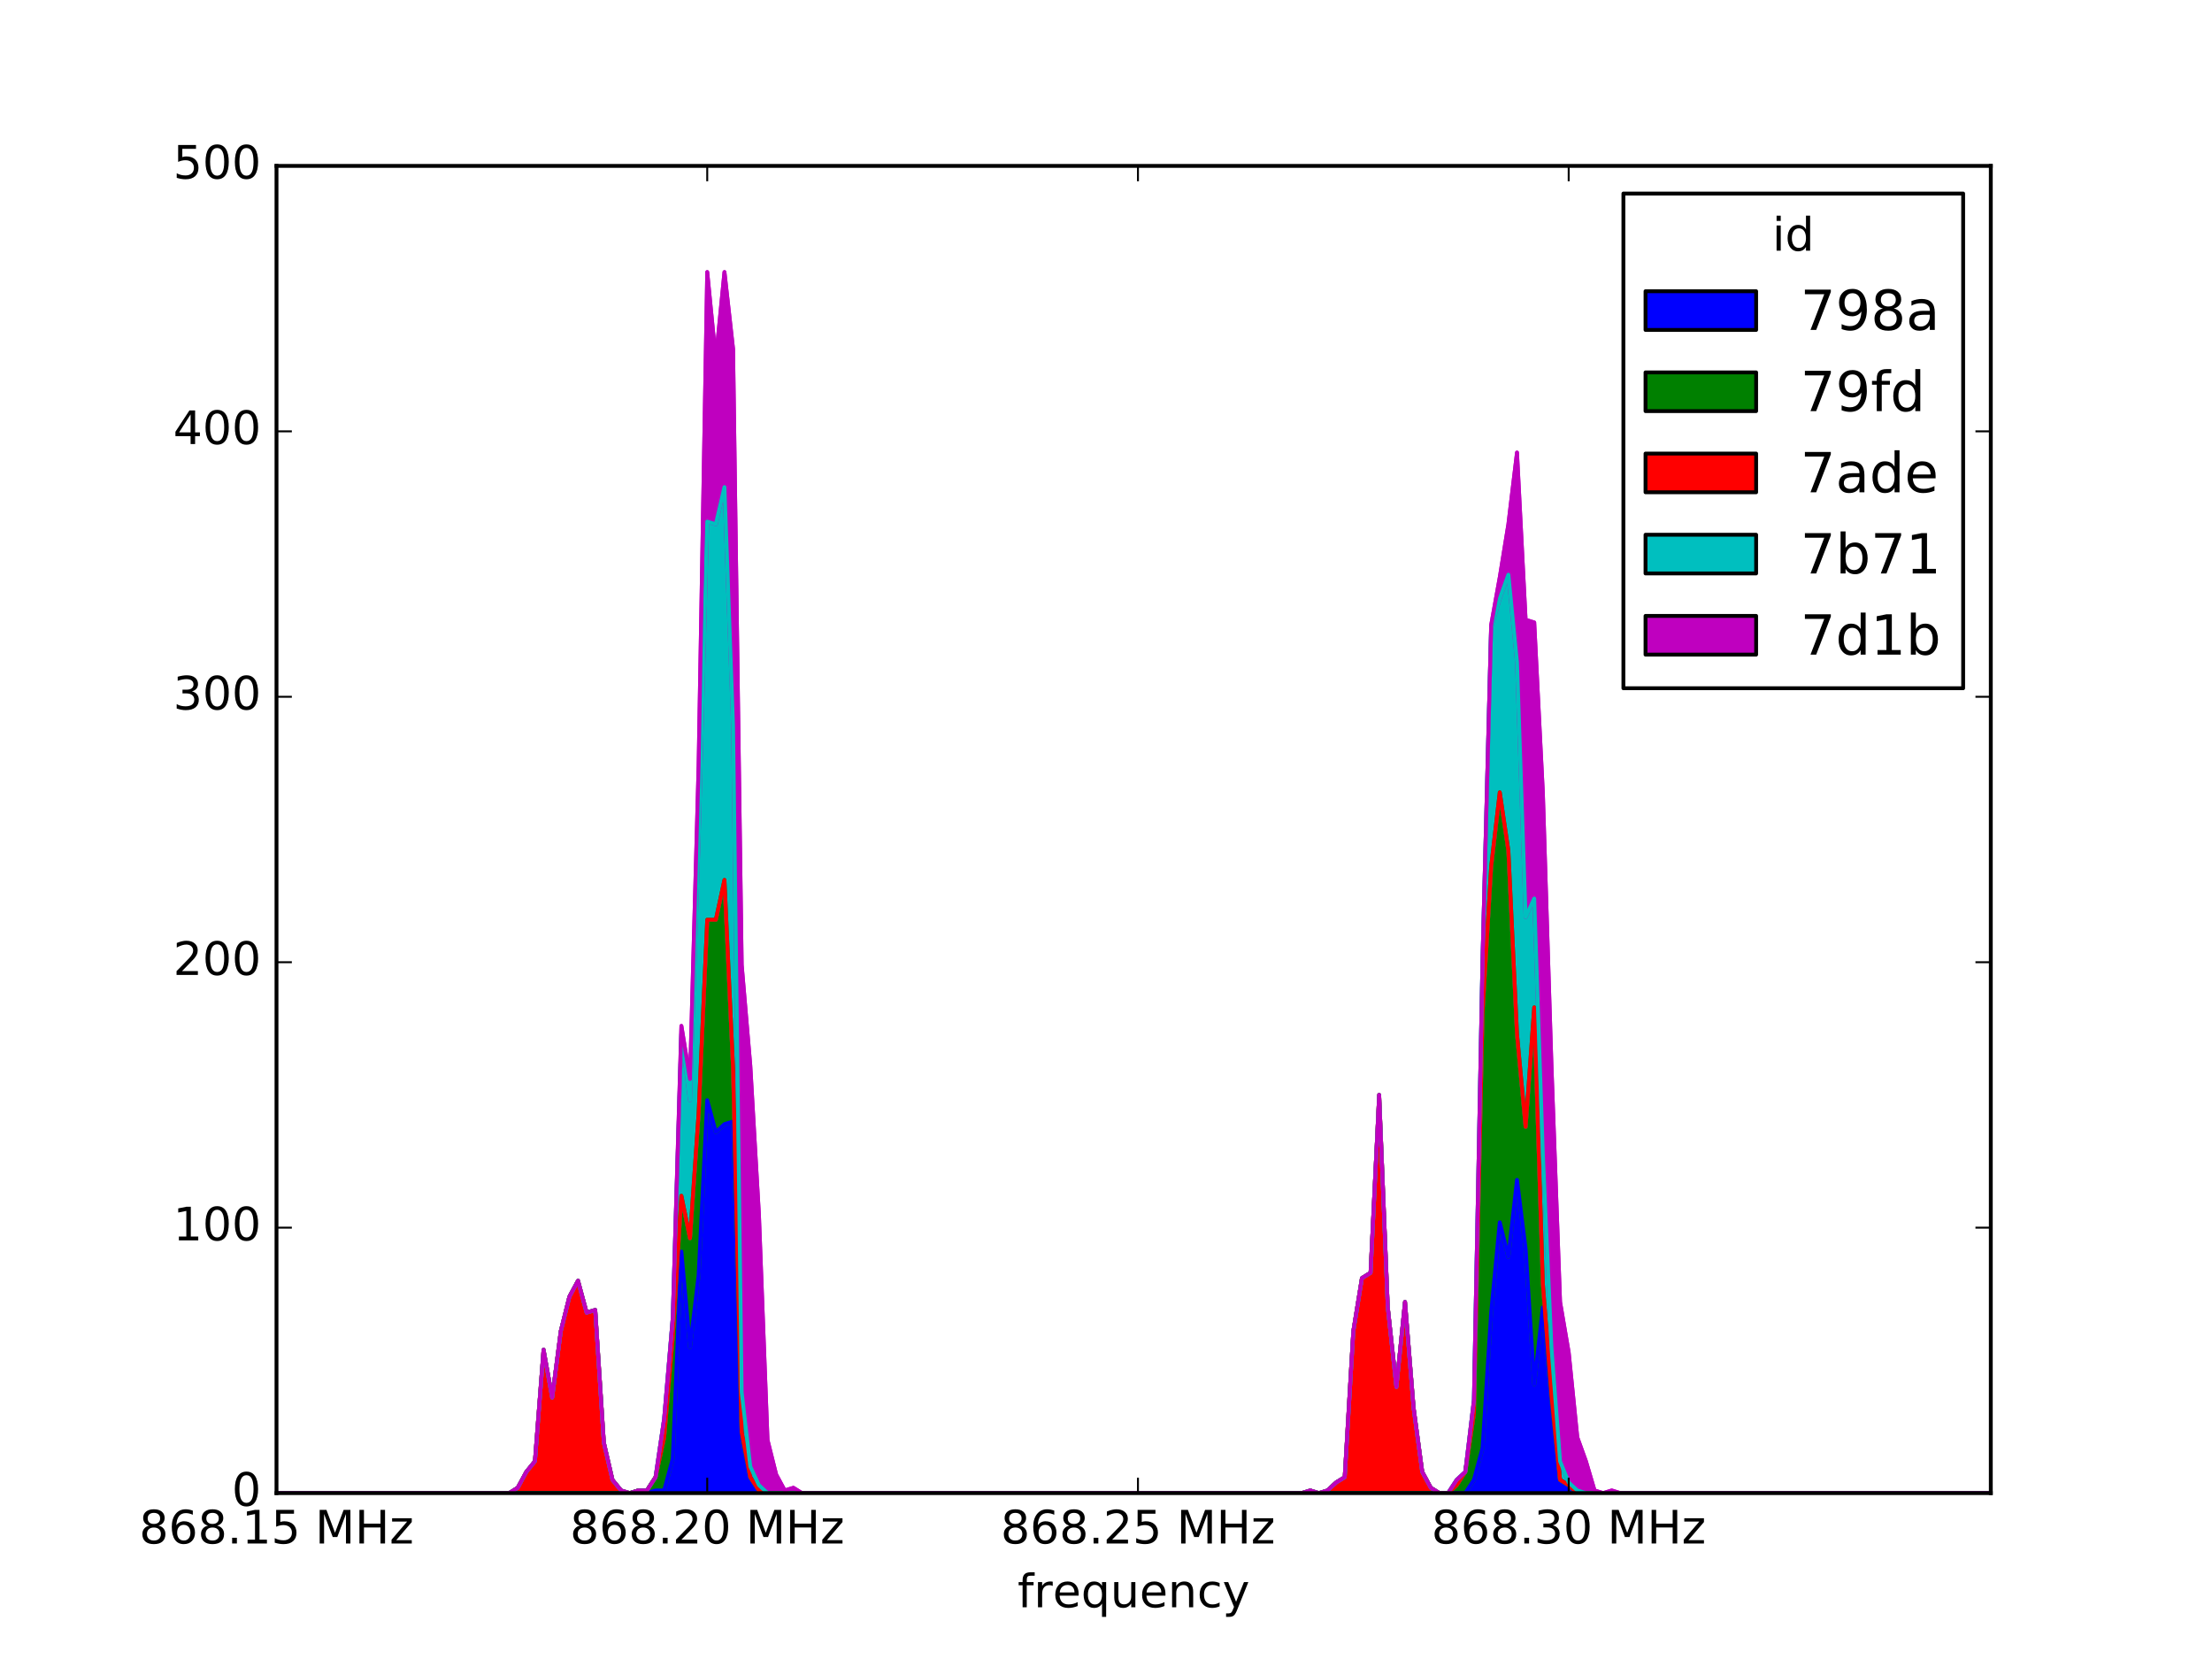 <?xml version="1.0" encoding="utf-8" standalone="no"?>
<!DOCTYPE svg PUBLIC "-//W3C//DTD SVG 1.1//EN"
  "http://www.w3.org/Graphics/SVG/1.1/DTD/svg11.dtd">
<!-- Created with matplotlib (http://matplotlib.org/) -->
<svg height="432pt" version="1.1" viewBox="0 0 576 432" width="576pt" xmlns="http://www.w3.org/2000/svg" xmlns:xlink="http://www.w3.org/1999/xlink">
 <defs>
  <style type="text/css">
*{stroke-linecap:butt;stroke-linejoin:round;stroke-miterlimit:100000;}
  </style>
 </defs>
 <g id="figure_1">
  <g id="patch_1">
   <path d="M 0 432 
L 576 432 
L 576 0 
L 0 0 
z
" style="fill:#ffffff;"/>
  </g>
  <g id="axes_1">
   <g id="patch_2">
    <path d="M 72 388.8 
L 518.4 388.8 
L 518.4 43.2 
L 72 43.2 
z
" style="fill:#ffffff;"/>
   </g>
   <g id="PolyCollection_1">
    <defs>
     <path d="M 72 -43.2 
L 72 -43.2 
L 74.243 -43.2 
L 76.486 -43.2 
L 78.73 -43.2 
L 80.973 -43.2 
L 83.216 -43.2 
L 85.459 -43.2 
L 87.703 -43.2 
L 89.946 -43.2 
L 92.189 -43.2 
L 94.432 -43.2 
L 96.675 -43.2 
L 98.919 -43.2 
L 101.162 -43.2 
L 103.405 -43.2 
L 105.648 -43.2 
L 107.891 -43.2 
L 110.135 -43.2 
L 112.378 -43.2 
L 114.621 -43.2 
L 116.864 -43.2 
L 119.108 -43.2 
L 121.351 -43.2 
L 123.594 -43.2 
L 125.837 -43.2 
L 128.08 -43.2 
L 130.324 -43.2 
L 132.567 -43.2 
L 134.81 -43.2 
L 137.053 -43.2 
L 139.296 -43.2 
L 141.54 -43.2 
L 143.783 -43.2 
L 146.026 -43.2 
L 148.269 -43.2 
L 150.513 -43.2 
L 152.756 -43.2 
L 154.999 -43.2 
L 157.242 -43.2 
L 159.485 -43.2 
L 161.729 -43.2 
L 163.972 -43.2 
L 166.215 -43.2 
L 168.458 -43.2 
L 170.702 -43.2 
L 172.945 -43.2 
L 175.188 -43.2 
L 177.431 -43.2 
L 179.674 -43.2 
L 181.918 -43.2 
L 184.161 -43.2 
L 186.404 -43.2 
L 188.647 -43.2 
L 190.89 -43.2 
L 193.134 -43.2 
L 195.377 -43.2 
L 197.62 -43.2 
L 199.863 -43.2 
L 202.107 -43.2 
L 204.35 -43.2 
L 206.593 -43.2 
L 208.836 -43.2 
L 211.079 -43.2 
L 213.323 -43.2 
L 215.566 -43.2 
L 217.809 -43.2 
L 220.052 -43.2 
L 222.295 -43.2 
L 224.539 -43.2 
L 226.782 -43.2 
L 229.025 -43.2 
L 231.268 -43.2 
L 233.512 -43.2 
L 235.755 -43.2 
L 237.998 -43.2 
L 240.241 -43.2 
L 242.484 -43.2 
L 244.728 -43.2 
L 246.971 -43.2 
L 249.214 -43.2 
L 251.457 -43.2 
L 253.701 -43.2 
L 255.944 -43.2 
L 258.187 -43.2 
L 260.43 -43.2 
L 262.673 -43.2 
L 264.917 -43.2 
L 267.16 -43.2 
L 269.403 -43.2 
L 271.646 -43.2 
L 273.889 -43.2 
L 276.133 -43.2 
L 278.376 -43.2 
L 280.619 -43.2 
L 282.862 -43.2 
L 285.106 -43.2 
L 287.349 -43.2 
L 289.592 -43.2 
L 291.835 -43.2 
L 294.078 -43.2 
L 296.322 -43.2 
L 298.565 -43.2 
L 300.808 -43.2 
L 303.051 -43.2 
L 305.294 -43.2 
L 307.538 -43.2 
L 309.781 -43.2 
L 312.024 -43.2 
L 314.267 -43.2 
L 316.511 -43.2 
L 318.754 -43.2 
L 320.997 -43.2 
L 323.24 -43.2 
L 325.483 -43.2 
L 327.727 -43.2 
L 329.97 -43.2 
L 332.213 -43.2 
L 334.456 -43.2 
L 336.699 -43.2 
L 338.943 -43.2 
L 341.186 -43.2 
L 343.429 -43.2 
L 345.672 -43.2 
L 347.916 -43.2 
L 350.159 -43.2 
L 352.402 -43.2 
L 354.645 -43.2 
L 356.888 -43.2 
L 359.132 -43.2 
L 361.375 -43.2 
L 363.618 -43.2 
L 365.861 -43.2 
L 368.105 -43.2 
L 370.348 -43.2 
L 372.591 -43.2 
L 374.834 -43.2 
L 377.077 -43.2 
L 379.321 -43.2 
L 381.564 -43.2 
L 383.807 -43.2 
L 386.05 -43.2 
L 388.293 -43.2 
L 390.537 -43.2 
L 392.78 -43.2 
L 395.023 -43.2 
L 397.266 -43.2 
L 399.51 -43.2 
L 401.753 -43.2 
L 403.996 -43.2 
L 406.239 -43.2 
L 408.482 -43.2 
L 410.726 -43.2 
L 412.969 -43.2 
L 415.212 -43.2 
L 417.455 -43.2 
L 419.698 -43.2 
L 421.942 -43.2 
L 424.185 -43.2 
L 426.428 -43.2 
L 428.671 -43.2 
L 430.915 -43.2 
L 433.158 -43.2 
L 435.401 -43.2 
L 437.644 -43.2 
L 439.887 -43.2 
L 442.131 -43.2 
L 444.374 -43.2 
L 446.617 -43.2 
L 448.86 -43.2 
L 451.104 -43.2 
L 453.347 -43.2 
L 455.59 -43.2 
L 457.833 -43.2 
L 460.076 -43.2 
L 462.32 -43.2 
L 464.563 -43.2 
L 466.806 -43.2 
L 469.049 -43.2 
L 471.292 -43.2 
L 473.536 -43.2 
L 475.779 -43.2 
L 478.022 -43.2 
L 480.265 -43.2 
L 482.509 -43.2 
L 484.752 -43.2 
L 486.995 -43.2 
L 489.238 -43.2 
L 491.481 -43.2 
L 493.725 -43.2 
L 495.968 -43.2 
L 498.211 -43.2 
L 500.454 -43.2 
L 502.697 -43.2 
L 504.941 -43.2 
L 507.184 -43.2 
L 509.427 -43.2 
L 511.67 -43.2 
L 513.914 -43.2 
L 516.157 -43.2 
L 518.4 -43.2 
L 518.4 -43.2 
L 518.4 -43.2 
L 516.157 -43.2 
L 513.914 -43.2 
L 511.67 -43.2 
L 509.427 -43.2 
L 507.184 -43.2 
L 504.941 -43.2 
L 502.697 -43.2 
L 500.454 -43.2 
L 498.211 -43.2 
L 495.968 -43.2 
L 493.725 -43.2 
L 491.481 -43.2 
L 489.238 -43.2 
L 486.995 -43.2 
L 484.752 -43.2 
L 482.509 -43.2 
L 480.265 -43.2 
L 478.022 -43.2 
L 475.779 -43.2 
L 473.536 -43.2 
L 471.292 -43.2 
L 469.049 -43.2 
L 466.806 -43.2 
L 464.563 -43.2 
L 462.32 -43.2 
L 460.076 -43.2 
L 457.833 -43.2 
L 455.59 -43.2 
L 453.347 -43.2 
L 451.104 -43.2 
L 448.86 -43.2 
L 446.617 -43.2 
L 444.374 -43.2 
L 442.131 -43.2 
L 439.887 -43.2 
L 437.644 -43.2 
L 435.401 -43.2 
L 433.158 -43.2 
L 430.915 -43.2 
L 428.671 -43.2 
L 426.428 -43.2 
L 424.185 -43.2 
L 421.942 -43.2 
L 419.698 -43.2 
L 417.455 -43.2 
L 415.212 -43.2 
L 412.969 -43.2 
L 410.726 -43.2 
L 408.482 -45.274 
L 406.239 -46.656 
L 403.996 -67.392 
L 401.753 -91.584 
L 399.51 -71.539 
L 397.266 -106.79 
L 395.023 -124.762 
L 392.78 -104.717 
L 390.537 -113.702 
L 388.293 -90.202 
L 386.05 -54.95 
L 383.807 -46.656 
L 381.564 -43.2 
L 379.321 -43.2 
L 377.077 -43.2 
L 374.834 -43.2 
L 372.591 -43.2 
L 370.348 -43.2 
L 368.105 -43.2 
L 365.861 -43.2 
L 363.618 -43.2 
L 361.375 -43.2 
L 359.132 -43.2 
L 356.888 -43.2 
L 354.645 -43.2 
L 352.402 -43.2 
L 350.159 -43.2 
L 347.916 -43.2 
L 345.672 -43.2 
L 343.429 -43.2 
L 341.186 -43.2 
L 338.943 -43.2 
L 336.699 -43.2 
L 334.456 -43.2 
L 332.213 -43.2 
L 329.97 -43.2 
L 327.727 -43.2 
L 325.483 -43.2 
L 323.24 -43.2 
L 320.997 -43.2 
L 318.754 -43.2 
L 316.511 -43.2 
L 314.267 -43.2 
L 312.024 -43.2 
L 309.781 -43.2 
L 307.538 -43.2 
L 305.294 -43.2 
L 303.051 -43.2 
L 300.808 -43.2 
L 298.565 -43.2 
L 296.322 -43.2 
L 294.078 -43.2 
L 291.835 -43.2 
L 289.592 -43.2 
L 287.349 -43.2 
L 285.106 -43.2 
L 282.862 -43.2 
L 280.619 -43.2 
L 278.376 -43.2 
L 276.133 -43.2 
L 273.889 -43.2 
L 271.646 -43.2 
L 269.403 -43.2 
L 267.16 -43.2 
L 264.917 -43.2 
L 262.673 -43.2 
L 260.43 -43.2 
L 258.187 -43.2 
L 255.944 -43.2 
L 253.701 -43.2 
L 251.457 -43.2 
L 249.214 -43.2 
L 246.971 -43.2 
L 244.728 -43.2 
L 242.484 -43.2 
L 240.241 -43.2 
L 237.998 -43.2 
L 235.755 -43.2 
L 233.512 -43.2 
L 231.268 -43.2 
L 229.025 -43.2 
L 226.782 -43.2 
L 224.539 -43.2 
L 222.295 -43.2 
L 220.052 -43.2 
L 217.809 -43.2 
L 215.566 -43.2 
L 213.323 -43.2 
L 211.079 -43.2 
L 208.836 -43.2 
L 206.593 -43.2 
L 204.35 -43.2 
L 202.107 -43.2 
L 199.863 -43.2 
L 197.62 -43.891 
L 195.377 -47.347 
L 193.134 -57.715 
L 190.89 -139.968 
L 188.647 -139.277 
L 186.404 -137.203 
L 184.161 -145.498 
L 181.918 -99.878 
L 179.674 -81.216 
L 177.431 -106.099 
L 175.188 -52.186 
L 172.945 -43.891 
L 170.702 -43.891 
L 168.458 -43.2 
L 166.215 -43.2 
L 163.972 -43.2 
L 161.729 -43.2 
L 159.485 -43.2 
L 157.242 -43.2 
L 154.999 -43.2 
L 152.756 -43.2 
L 150.513 -43.2 
L 148.269 -43.2 
L 146.026 -43.2 
L 143.783 -43.2 
L 141.54 -43.2 
L 139.296 -43.2 
L 137.053 -43.2 
L 134.81 -43.2 
L 132.567 -43.2 
L 130.324 -43.2 
L 128.08 -43.2 
L 125.837 -43.2 
L 123.594 -43.2 
L 121.351 -43.2 
L 119.108 -43.2 
L 116.864 -43.2 
L 114.621 -43.2 
L 112.378 -43.2 
L 110.135 -43.2 
L 107.891 -43.2 
L 105.648 -43.2 
L 103.405 -43.2 
L 101.162 -43.2 
L 98.919 -43.2 
L 96.675 -43.2 
L 94.432 -43.2 
L 92.189 -43.2 
L 89.946 -43.2 
L 87.703 -43.2 
L 85.459 -43.2 
L 83.216 -43.2 
L 80.973 -43.2 
L 78.73 -43.2 
L 76.486 -43.2 
L 74.243 -43.2 
L 72 -43.2 
z
" id="m61c3506dca" style="stroke:#0000ff;"/>
    </defs>
    <g clip-path="url(#p4bdb543b48)">
     <use style="fill:#0000ff;stroke:#0000ff;" x="0.0" xlink:href="#m61c3506dca" y="432.0"/>
    </g>
   </g>
   <g id="PolyCollection_2">
    <defs>
     <path d="M 72 -43.2 
L 72 -43.2 
L 74.243 -43.2 
L 76.486 -43.2 
L 78.73 -43.2 
L 80.973 -43.2 
L 83.216 -43.2 
L 85.459 -43.2 
L 87.703 -43.2 
L 89.946 -43.2 
L 92.189 -43.2 
L 94.432 -43.2 
L 96.675 -43.2 
L 98.919 -43.2 
L 101.162 -43.2 
L 103.405 -43.2 
L 105.648 -43.2 
L 107.891 -43.2 
L 110.135 -43.2 
L 112.378 -43.2 
L 114.621 -43.2 
L 116.864 -43.2 
L 119.108 -43.2 
L 121.351 -43.2 
L 123.594 -43.2 
L 125.837 -43.2 
L 128.08 -43.2 
L 130.324 -43.2 
L 132.567 -43.2 
L 134.81 -43.2 
L 137.053 -43.2 
L 139.296 -43.2 
L 141.54 -43.2 
L 143.783 -43.2 
L 146.026 -43.2 
L 148.269 -43.2 
L 150.513 -43.2 
L 152.756 -43.2 
L 154.999 -43.2 
L 157.242 -43.2 
L 159.485 -43.2 
L 161.729 -43.2 
L 163.972 -43.2 
L 166.215 -43.2 
L 168.458 -43.2 
L 170.702 -43.891 
L 172.945 -43.891 
L 175.188 -52.186 
L 177.431 -106.099 
L 179.674 -81.216 
L 181.918 -99.878 
L 184.161 -145.498 
L 186.404 -137.203 
L 188.647 -139.277 
L 190.89 -139.968 
L 193.134 -57.715 
L 195.377 -47.347 
L 197.62 -43.891 
L 199.863 -43.2 
L 202.107 -43.2 
L 204.35 -43.2 
L 206.593 -43.2 
L 208.836 -43.2 
L 211.079 -43.2 
L 213.323 -43.2 
L 215.566 -43.2 
L 217.809 -43.2 
L 220.052 -43.2 
L 222.295 -43.2 
L 224.539 -43.2 
L 226.782 -43.2 
L 229.025 -43.2 
L 231.268 -43.2 
L 233.512 -43.2 
L 235.755 -43.2 
L 237.998 -43.2 
L 240.241 -43.2 
L 242.484 -43.2 
L 244.728 -43.2 
L 246.971 -43.2 
L 249.214 -43.2 
L 251.457 -43.2 
L 253.701 -43.2 
L 255.944 -43.2 
L 258.187 -43.2 
L 260.43 -43.2 
L 262.673 -43.2 
L 264.917 -43.2 
L 267.16 -43.2 
L 269.403 -43.2 
L 271.646 -43.2 
L 273.889 -43.2 
L 276.133 -43.2 
L 278.376 -43.2 
L 280.619 -43.2 
L 282.862 -43.2 
L 285.106 -43.2 
L 287.349 -43.2 
L 289.592 -43.2 
L 291.835 -43.2 
L 294.078 -43.2 
L 296.322 -43.2 
L 298.565 -43.2 
L 300.808 -43.2 
L 303.051 -43.2 
L 305.294 -43.2 
L 307.538 -43.2 
L 309.781 -43.2 
L 312.024 -43.2 
L 314.267 -43.2 
L 316.511 -43.2 
L 318.754 -43.2 
L 320.997 -43.2 
L 323.24 -43.2 
L 325.483 -43.2 
L 327.727 -43.2 
L 329.97 -43.2 
L 332.213 -43.2 
L 334.456 -43.2 
L 336.699 -43.2 
L 338.943 -43.2 
L 341.186 -43.2 
L 343.429 -43.2 
L 345.672 -43.2 
L 347.916 -43.2 
L 350.159 -43.2 
L 352.402 -43.2 
L 354.645 -43.2 
L 356.888 -43.2 
L 359.132 -43.2 
L 361.375 -43.2 
L 363.618 -43.2 
L 365.861 -43.2 
L 368.105 -43.2 
L 370.348 -43.2 
L 372.591 -43.2 
L 374.834 -43.2 
L 377.077 -43.2 
L 379.321 -43.2 
L 381.564 -43.2 
L 383.807 -46.656 
L 386.05 -54.95 
L 388.293 -90.202 
L 390.537 -113.702 
L 392.78 -104.717 
L 395.023 -124.762 
L 397.266 -106.79 
L 399.51 -71.539 
L 401.753 -91.584 
L 403.996 -67.392 
L 406.239 -46.656 
L 408.482 -45.274 
L 410.726 -43.2 
L 412.969 -43.2 
L 415.212 -43.2 
L 417.455 -43.2 
L 419.698 -43.2 
L 421.942 -43.2 
L 424.185 -43.2 
L 426.428 -43.2 
L 428.671 -43.2 
L 430.915 -43.2 
L 433.158 -43.2 
L 435.401 -43.2 
L 437.644 -43.2 
L 439.887 -43.2 
L 442.131 -43.2 
L 444.374 -43.2 
L 446.617 -43.2 
L 448.86 -43.2 
L 451.104 -43.2 
L 453.347 -43.2 
L 455.59 -43.2 
L 457.833 -43.2 
L 460.076 -43.2 
L 462.32 -43.2 
L 464.563 -43.2 
L 466.806 -43.2 
L 469.049 -43.2 
L 471.292 -43.2 
L 473.536 -43.2 
L 475.779 -43.2 
L 478.022 -43.2 
L 480.265 -43.2 
L 482.509 -43.2 
L 484.752 -43.2 
L 486.995 -43.2 
L 489.238 -43.2 
L 491.481 -43.2 
L 493.725 -43.2 
L 495.968 -43.2 
L 498.211 -43.2 
L 500.454 -43.2 
L 502.697 -43.2 
L 504.941 -43.2 
L 507.184 -43.2 
L 509.427 -43.2 
L 511.67 -43.2 
L 513.914 -43.2 
L 516.157 -43.2 
L 518.4 -43.2 
L 518.4 -43.2 
L 518.4 -43.2 
L 516.157 -43.2 
L 513.914 -43.2 
L 511.67 -43.2 
L 509.427 -43.2 
L 507.184 -43.2 
L 504.941 -43.2 
L 502.697 -43.2 
L 500.454 -43.2 
L 498.211 -43.2 
L 495.968 -43.2 
L 493.725 -43.2 
L 491.481 -43.2 
L 489.238 -43.2 
L 486.995 -43.2 
L 484.752 -43.2 
L 482.509 -43.2 
L 480.265 -43.2 
L 478.022 -43.2 
L 475.779 -43.2 
L 473.536 -43.2 
L 471.292 -43.2 
L 469.049 -43.2 
L 466.806 -43.2 
L 464.563 -43.2 
L 462.32 -43.2 
L 460.076 -43.2 
L 457.833 -43.2 
L 455.59 -43.2 
L 453.347 -43.2 
L 451.104 -43.2 
L 448.86 -43.2 
L 446.617 -43.2 
L 444.374 -43.2 
L 442.131 -43.2 
L 439.887 -43.2 
L 437.644 -43.2 
L 435.401 -43.2 
L 433.158 -43.2 
L 430.915 -43.2 
L 428.671 -43.2 
L 426.428 -43.2 
L 424.185 -43.2 
L 421.942 -43.2 
L 419.698 -43.2 
L 417.455 -43.2 
L 415.212 -43.2 
L 412.969 -43.2 
L 410.726 -43.2 
L 408.482 -45.274 
L 406.239 -46.656 
L 403.996 -68.774 
L 401.753 -97.805 
L 399.51 -169.69 
L 397.266 -138.586 
L 395.023 -162.778 
L 392.78 -210.47 
L 390.537 -225.677 
L 388.293 -206.323 
L 386.05 -168.307 
L 383.807 -63.936 
L 381.564 -48.73 
L 379.321 -45.274 
L 377.077 -43.2 
L 374.834 -43.2 
L 372.591 -43.2 
L 370.348 -43.2 
L 368.105 -43.2 
L 365.861 -43.2 
L 363.618 -43.2 
L 361.375 -43.2 
L 359.132 -43.2 
L 356.888 -43.2 
L 354.645 -43.2 
L 352.402 -43.2 
L 350.159 -43.2 
L 347.916 -43.2 
L 345.672 -43.2 
L 343.429 -43.2 
L 341.186 -43.2 
L 338.943 -43.2 
L 336.699 -43.2 
L 334.456 -43.2 
L 332.213 -43.2 
L 329.97 -43.2 
L 327.727 -43.2 
L 325.483 -43.2 
L 323.24 -43.2 
L 320.997 -43.2 
L 318.754 -43.2 
L 316.511 -43.2 
L 314.267 -43.2 
L 312.024 -43.2 
L 309.781 -43.2 
L 307.538 -43.2 
L 305.294 -43.2 
L 303.051 -43.2 
L 300.808 -43.2 
L 298.565 -43.2 
L 296.322 -43.2 
L 294.078 -43.2 
L 291.835 -43.2 
L 289.592 -43.2 
L 287.349 -43.2 
L 285.106 -43.2 
L 282.862 -43.2 
L 280.619 -43.2 
L 278.376 -43.2 
L 276.133 -43.2 
L 273.889 -43.2 
L 271.646 -43.2 
L 269.403 -43.2 
L 267.16 -43.2 
L 264.917 -43.2 
L 262.673 -43.2 
L 260.43 -43.2 
L 258.187 -43.2 
L 255.944 -43.2 
L 253.701 -43.2 
L 251.457 -43.2 
L 249.214 -43.2 
L 246.971 -43.2 
L 244.728 -43.2 
L 242.484 -43.2 
L 240.241 -43.2 
L 237.998 -43.2 
L 235.755 -43.2 
L 233.512 -43.2 
L 231.268 -43.2 
L 229.025 -43.2 
L 226.782 -43.2 
L 224.539 -43.2 
L 222.295 -43.2 
L 220.052 -43.2 
L 217.809 -43.2 
L 215.566 -43.2 
L 213.323 -43.2 
L 211.079 -43.2 
L 208.836 -43.2 
L 206.593 -43.2 
L 204.35 -43.2 
L 202.107 -43.2 
L 199.863 -43.2 
L 197.62 -43.891 
L 195.377 -47.347 
L 193.134 -59.098 
L 190.89 -153.792 
L 188.647 -202.867 
L 186.404 -192.499 
L 184.161 -192.499 
L 181.918 -142.042 
L 179.674 -109.555 
L 177.431 -120.614 
L 175.188 -83.981 
L 172.945 -57.715 
L 170.702 -47.347 
L 168.458 -43.891 
L 166.215 -43.891 
L 163.972 -43.2 
L 161.729 -43.2 
L 159.485 -43.2 
L 157.242 -43.2 
L 154.999 -43.2 
L 152.756 -43.2 
L 150.513 -43.2 
L 148.269 -43.2 
L 146.026 -43.2 
L 143.783 -43.2 
L 141.54 -43.2 
L 139.296 -43.2 
L 137.053 -43.2 
L 134.81 -43.2 
L 132.567 -43.2 
L 130.324 -43.2 
L 128.08 -43.2 
L 125.837 -43.2 
L 123.594 -43.2 
L 121.351 -43.2 
L 119.108 -43.2 
L 116.864 -43.2 
L 114.621 -43.2 
L 112.378 -43.2 
L 110.135 -43.2 
L 107.891 -43.2 
L 105.648 -43.2 
L 103.405 -43.2 
L 101.162 -43.2 
L 98.919 -43.2 
L 96.675 -43.2 
L 94.432 -43.2 
L 92.189 -43.2 
L 89.946 -43.2 
L 87.703 -43.2 
L 85.459 -43.2 
L 83.216 -43.2 
L 80.973 -43.2 
L 78.73 -43.2 
L 76.486 -43.2 
L 74.243 -43.2 
L 72 -43.2 
z
" id="mc1c1740ece" style="stroke:#008000;"/>
    </defs>
    <g clip-path="url(#p4bdb543b48)">
     <use style="fill:#008000;stroke:#008000;" x="0.0" xlink:href="#mc1c1740ece" y="432.0"/>
    </g>
   </g>
   <g id="PolyCollection_3">
    <defs>
     <path d="M 72 -43.2 
L 72 -43.2 
L 74.243 -43.2 
L 76.486 -43.2 
L 78.73 -43.2 
L 80.973 -43.2 
L 83.216 -43.2 
L 85.459 -43.2 
L 87.703 -43.2 
L 89.946 -43.2 
L 92.189 -43.2 
L 94.432 -43.2 
L 96.675 -43.2 
L 98.919 -43.2 
L 101.162 -43.2 
L 103.405 -43.2 
L 105.648 -43.2 
L 107.891 -43.2 
L 110.135 -43.2 
L 112.378 -43.2 
L 114.621 -43.2 
L 116.864 -43.2 
L 119.108 -43.2 
L 121.351 -43.2 
L 123.594 -43.2 
L 125.837 -43.2 
L 128.08 -43.2 
L 130.324 -43.2 
L 132.567 -43.2 
L 134.81 -43.2 
L 137.053 -43.2 
L 139.296 -43.2 
L 141.54 -43.2 
L 143.783 -43.2 
L 146.026 -43.2 
L 148.269 -43.2 
L 150.513 -43.2 
L 152.756 -43.2 
L 154.999 -43.2 
L 157.242 -43.2 
L 159.485 -43.2 
L 161.729 -43.2 
L 163.972 -43.2 
L 166.215 -43.891 
L 168.458 -43.891 
L 170.702 -47.347 
L 172.945 -57.715 
L 175.188 -83.981 
L 177.431 -120.614 
L 179.674 -109.555 
L 181.918 -142.042 
L 184.161 -192.499 
L 186.404 -192.499 
L 188.647 -202.867 
L 190.89 -153.792 
L 193.134 -59.098 
L 195.377 -47.347 
L 197.62 -43.891 
L 199.863 -43.2 
L 202.107 -43.2 
L 204.35 -43.2 
L 206.593 -43.2 
L 208.836 -43.2 
L 211.079 -43.2 
L 213.323 -43.2 
L 215.566 -43.2 
L 217.809 -43.2 
L 220.052 -43.2 
L 222.295 -43.2 
L 224.539 -43.2 
L 226.782 -43.2 
L 229.025 -43.2 
L 231.268 -43.2 
L 233.512 -43.2 
L 235.755 -43.2 
L 237.998 -43.2 
L 240.241 -43.2 
L 242.484 -43.2 
L 244.728 -43.2 
L 246.971 -43.2 
L 249.214 -43.2 
L 251.457 -43.2 
L 253.701 -43.2 
L 255.944 -43.2 
L 258.187 -43.2 
L 260.43 -43.2 
L 262.673 -43.2 
L 264.917 -43.2 
L 267.16 -43.2 
L 269.403 -43.2 
L 271.646 -43.2 
L 273.889 -43.2 
L 276.133 -43.2 
L 278.376 -43.2 
L 280.619 -43.2 
L 282.862 -43.2 
L 285.106 -43.2 
L 287.349 -43.2 
L 289.592 -43.2 
L 291.835 -43.2 
L 294.078 -43.2 
L 296.322 -43.2 
L 298.565 -43.2 
L 300.808 -43.2 
L 303.051 -43.2 
L 305.294 -43.2 
L 307.538 -43.2 
L 309.781 -43.2 
L 312.024 -43.2 
L 314.267 -43.2 
L 316.511 -43.2 
L 318.754 -43.2 
L 320.997 -43.2 
L 323.24 -43.2 
L 325.483 -43.2 
L 327.727 -43.2 
L 329.97 -43.2 
L 332.213 -43.2 
L 334.456 -43.2 
L 336.699 -43.2 
L 338.943 -43.2 
L 341.186 -43.2 
L 343.429 -43.2 
L 345.672 -43.2 
L 347.916 -43.2 
L 350.159 -43.2 
L 352.402 -43.2 
L 354.645 -43.2 
L 356.888 -43.2 
L 359.132 -43.2 
L 361.375 -43.2 
L 363.618 -43.2 
L 365.861 -43.2 
L 368.105 -43.2 
L 370.348 -43.2 
L 372.591 -43.2 
L 374.834 -43.2 
L 377.077 -43.2 
L 379.321 -45.274 
L 381.564 -48.73 
L 383.807 -63.936 
L 386.05 -168.307 
L 388.293 -206.323 
L 390.537 -225.677 
L 392.78 -210.47 
L 395.023 -162.778 
L 397.266 -138.586 
L 399.51 -169.69 
L 401.753 -97.805 
L 403.996 -68.774 
L 406.239 -46.656 
L 408.482 -45.274 
L 410.726 -43.2 
L 412.969 -43.2 
L 415.212 -43.2 
L 417.455 -43.2 
L 419.698 -43.2 
L 421.942 -43.2 
L 424.185 -43.2 
L 426.428 -43.2 
L 428.671 -43.2 
L 430.915 -43.2 
L 433.158 -43.2 
L 435.401 -43.2 
L 437.644 -43.2 
L 439.887 -43.2 
L 442.131 -43.2 
L 444.374 -43.2 
L 446.617 -43.2 
L 448.86 -43.2 
L 451.104 -43.2 
L 453.347 -43.2 
L 455.59 -43.2 
L 457.833 -43.2 
L 460.076 -43.2 
L 462.32 -43.2 
L 464.563 -43.2 
L 466.806 -43.2 
L 469.049 -43.2 
L 471.292 -43.2 
L 473.536 -43.2 
L 475.779 -43.2 
L 478.022 -43.2 
L 480.265 -43.2 
L 482.509 -43.2 
L 484.752 -43.2 
L 486.995 -43.2 
L 489.238 -43.2 
L 491.481 -43.2 
L 493.725 -43.2 
L 495.968 -43.2 
L 498.211 -43.2 
L 500.454 -43.2 
L 502.697 -43.2 
L 504.941 -43.2 
L 507.184 -43.2 
L 509.427 -43.2 
L 511.67 -43.2 
L 513.914 -43.2 
L 516.157 -43.2 
L 518.4 -43.2 
L 518.4 -43.2 
L 518.4 -43.2 
L 516.157 -43.2 
L 513.914 -43.2 
L 511.67 -43.2 
L 509.427 -43.2 
L 507.184 -43.2 
L 504.941 -43.2 
L 502.697 -43.2 
L 500.454 -43.2 
L 498.211 -43.2 
L 495.968 -43.2 
L 493.725 -43.2 
L 491.481 -43.2 
L 489.238 -43.2 
L 486.995 -43.2 
L 484.752 -43.2 
L 482.509 -43.2 
L 480.265 -43.2 
L 478.022 -43.2 
L 475.779 -43.2 
L 473.536 -43.2 
L 471.292 -43.2 
L 469.049 -43.2 
L 466.806 -43.2 
L 464.563 -43.2 
L 462.32 -43.2 
L 460.076 -43.2 
L 457.833 -43.2 
L 455.59 -43.2 
L 453.347 -43.2 
L 451.104 -43.2 
L 448.86 -43.2 
L 446.617 -43.2 
L 444.374 -43.2 
L 442.131 -43.2 
L 439.887 -43.2 
L 437.644 -43.2 
L 435.401 -43.2 
L 433.158 -43.2 
L 430.915 -43.2 
L 428.671 -43.2 
L 426.428 -43.2 
L 424.185 -43.2 
L 421.942 -43.2 
L 419.698 -43.2 
L 417.455 -43.2 
L 415.212 -43.2 
L 412.969 -43.2 
L 410.726 -43.2 
L 408.482 -45.274 
L 406.239 -46.656 
L 403.996 -68.774 
L 401.753 -97.805 
L 399.51 -169.69 
L 397.266 -138.586 
L 395.023 -162.778 
L 392.78 -210.47 
L 390.537 -225.677 
L 388.293 -206.323 
L 386.05 -168.307 
L 383.807 -63.936 
L 381.564 -48.73 
L 379.321 -45.274 
L 377.077 -43.2 
L 374.834 -43.2 
L 372.591 -44.582 
L 370.348 -48.73 
L 368.105 -65.318 
L 365.861 -92.966 
L 363.618 -70.848 
L 361.375 -91.584 
L 359.132 -146.88 
L 356.888 -100.57 
L 354.645 -99.187 
L 352.402 -85.363 
L 350.159 -47.347 
L 347.916 -45.965 
L 345.672 -43.891 
L 343.429 -43.2 
L 341.186 -43.891 
L 338.943 -43.2 
L 336.699 -43.2 
L 334.456 -43.2 
L 332.213 -43.2 
L 329.97 -43.2 
L 327.727 -43.2 
L 325.483 -43.2 
L 323.24 -43.2 
L 320.997 -43.2 
L 318.754 -43.2 
L 316.511 -43.2 
L 314.267 -43.2 
L 312.024 -43.2 
L 309.781 -43.2 
L 307.538 -43.2 
L 305.294 -43.2 
L 303.051 -43.2 
L 300.808 -43.2 
L 298.565 -43.2 
L 296.322 -43.2 
L 294.078 -43.2 
L 291.835 -43.2 
L 289.592 -43.2 
L 287.349 -43.2 
L 285.106 -43.2 
L 282.862 -43.2 
L 280.619 -43.2 
L 278.376 -43.2 
L 276.133 -43.2 
L 273.889 -43.2 
L 271.646 -43.2 
L 269.403 -43.2 
L 267.16 -43.2 
L 264.917 -43.2 
L 262.673 -43.2 
L 260.43 -43.2 
L 258.187 -43.2 
L 255.944 -43.2 
L 253.701 -43.2 
L 251.457 -43.2 
L 249.214 -43.2 
L 246.971 -43.2 
L 244.728 -43.2 
L 242.484 -43.2 
L 240.241 -43.2 
L 237.998 -43.2 
L 235.755 -43.2 
L 233.512 -43.2 
L 231.268 -43.2 
L 229.025 -43.2 
L 226.782 -43.2 
L 224.539 -43.2 
L 222.295 -43.2 
L 220.052 -43.2 
L 217.809 -43.2 
L 215.566 -43.2 
L 213.323 -43.2 
L 211.079 -43.2 
L 208.836 -43.2 
L 206.593 -43.2 
L 204.35 -43.2 
L 202.107 -43.2 
L 199.863 -43.2 
L 197.62 -43.891 
L 195.377 -47.347 
L 193.134 -59.098 
L 190.89 -153.792 
L 188.647 -202.867 
L 186.404 -192.499 
L 184.161 -192.499 
L 181.918 -142.042 
L 179.674 -109.555 
L 177.431 -120.614 
L 175.188 -83.981 
L 172.945 -57.715 
L 170.702 -47.347 
L 168.458 -43.891 
L 166.215 -43.891 
L 163.972 -43.2 
L 161.729 -43.891 
L 159.485 -46.656 
L 157.242 -56.333 
L 154.999 -90.893 
L 152.756 -90.202 
L 150.513 -98.496 
L 148.269 -94.349 
L 146.026 -85.363 
L 143.783 -68.083 
L 141.54 -80.525 
L 139.296 -51.494 
L 137.053 -48.73 
L 134.81 -44.582 
L 132.567 -43.2 
L 130.324 -43.2 
L 128.08 -43.2 
L 125.837 -43.2 
L 123.594 -43.2 
L 121.351 -43.2 
L 119.108 -43.2 
L 116.864 -43.2 
L 114.621 -43.2 
L 112.378 -43.2 
L 110.135 -43.2 
L 107.891 -43.2 
L 105.648 -43.2 
L 103.405 -43.2 
L 101.162 -43.2 
L 98.919 -43.2 
L 96.675 -43.2 
L 94.432 -43.2 
L 92.189 -43.2 
L 89.946 -43.2 
L 87.703 -43.2 
L 85.459 -43.2 
L 83.216 -43.2 
L 80.973 -43.2 
L 78.73 -43.2 
L 76.486 -43.2 
L 74.243 -43.2 
L 72 -43.2 
z
" id="m5da5f53fd5" style="stroke:#ff0000;"/>
    </defs>
    <g clip-path="url(#p4bdb543b48)">
     <use style="fill:#ff0000;stroke:#ff0000;" x="0.0" xlink:href="#m5da5f53fd5" y="432.0"/>
    </g>
   </g>
   <g id="PolyCollection_4">
    <defs>
     <path d="M 72 -43.2 
L 72 -43.2 
L 74.243 -43.2 
L 76.486 -43.2 
L 78.73 -43.2 
L 80.973 -43.2 
L 83.216 -43.2 
L 85.459 -43.2 
L 87.703 -43.2 
L 89.946 -43.2 
L 92.189 -43.2 
L 94.432 -43.2 
L 96.675 -43.2 
L 98.919 -43.2 
L 101.162 -43.2 
L 103.405 -43.2 
L 105.648 -43.2 
L 107.891 -43.2 
L 110.135 -43.2 
L 112.378 -43.2 
L 114.621 -43.2 
L 116.864 -43.2 
L 119.108 -43.2 
L 121.351 -43.2 
L 123.594 -43.2 
L 125.837 -43.2 
L 128.08 -43.2 
L 130.324 -43.2 
L 132.567 -43.2 
L 134.81 -44.582 
L 137.053 -48.73 
L 139.296 -51.494 
L 141.54 -80.525 
L 143.783 -68.083 
L 146.026 -85.363 
L 148.269 -94.349 
L 150.513 -98.496 
L 152.756 -90.202 
L 154.999 -90.893 
L 157.242 -56.333 
L 159.485 -46.656 
L 161.729 -43.891 
L 163.972 -43.2 
L 166.215 -43.891 
L 168.458 -43.891 
L 170.702 -47.347 
L 172.945 -57.715 
L 175.188 -83.981 
L 177.431 -120.614 
L 179.674 -109.555 
L 181.918 -142.042 
L 184.161 -192.499 
L 186.404 -192.499 
L 188.647 -202.867 
L 190.89 -153.792 
L 193.134 -59.098 
L 195.377 -47.347 
L 197.62 -43.891 
L 199.863 -43.2 
L 202.107 -43.2 
L 204.35 -43.2 
L 206.593 -43.2 
L 208.836 -43.2 
L 211.079 -43.2 
L 213.323 -43.2 
L 215.566 -43.2 
L 217.809 -43.2 
L 220.052 -43.2 
L 222.295 -43.2 
L 224.539 -43.2 
L 226.782 -43.2 
L 229.025 -43.2 
L 231.268 -43.2 
L 233.512 -43.2 
L 235.755 -43.2 
L 237.998 -43.2 
L 240.241 -43.2 
L 242.484 -43.2 
L 244.728 -43.2 
L 246.971 -43.2 
L 249.214 -43.2 
L 251.457 -43.2 
L 253.701 -43.2 
L 255.944 -43.2 
L 258.187 -43.2 
L 260.43 -43.2 
L 262.673 -43.2 
L 264.917 -43.2 
L 267.16 -43.2 
L 269.403 -43.2 
L 271.646 -43.2 
L 273.889 -43.2 
L 276.133 -43.2 
L 278.376 -43.2 
L 280.619 -43.2 
L 282.862 -43.2 
L 285.106 -43.2 
L 287.349 -43.2 
L 289.592 -43.2 
L 291.835 -43.2 
L 294.078 -43.2 
L 296.322 -43.2 
L 298.565 -43.2 
L 300.808 -43.2 
L 303.051 -43.2 
L 305.294 -43.2 
L 307.538 -43.2 
L 309.781 -43.2 
L 312.024 -43.2 
L 314.267 -43.2 
L 316.511 -43.2 
L 318.754 -43.2 
L 320.997 -43.2 
L 323.24 -43.2 
L 325.483 -43.2 
L 327.727 -43.2 
L 329.97 -43.2 
L 332.213 -43.2 
L 334.456 -43.2 
L 336.699 -43.2 
L 338.943 -43.2 
L 341.186 -43.891 
L 343.429 -43.2 
L 345.672 -43.891 
L 347.916 -45.965 
L 350.159 -47.347 
L 352.402 -85.363 
L 354.645 -99.187 
L 356.888 -100.57 
L 359.132 -146.88 
L 361.375 -91.584 
L 363.618 -70.848 
L 365.861 -92.966 
L 368.105 -65.318 
L 370.348 -48.73 
L 372.591 -44.582 
L 374.834 -43.2 
L 377.077 -43.2 
L 379.321 -45.274 
L 381.564 -48.73 
L 383.807 -63.936 
L 386.05 -168.307 
L 388.293 -206.323 
L 390.537 -225.677 
L 392.78 -210.47 
L 395.023 -162.778 
L 397.266 -138.586 
L 399.51 -169.69 
L 401.753 -97.805 
L 403.996 -68.774 
L 406.239 -46.656 
L 408.482 -45.274 
L 410.726 -43.2 
L 412.969 -43.2 
L 415.212 -43.2 
L 417.455 -43.2 
L 419.698 -43.2 
L 421.942 -43.2 
L 424.185 -43.2 
L 426.428 -43.2 
L 428.671 -43.2 
L 430.915 -43.2 
L 433.158 -43.2 
L 435.401 -43.2 
L 437.644 -43.2 
L 439.887 -43.2 
L 442.131 -43.2 
L 444.374 -43.2 
L 446.617 -43.2 
L 448.86 -43.2 
L 451.104 -43.2 
L 453.347 -43.2 
L 455.59 -43.2 
L 457.833 -43.2 
L 460.076 -43.2 
L 462.32 -43.2 
L 464.563 -43.2 
L 466.806 -43.2 
L 469.049 -43.2 
L 471.292 -43.2 
L 473.536 -43.2 
L 475.779 -43.2 
L 478.022 -43.2 
L 480.265 -43.2 
L 482.509 -43.2 
L 484.752 -43.2 
L 486.995 -43.2 
L 489.238 -43.2 
L 491.481 -43.2 
L 493.725 -43.2 
L 495.968 -43.2 
L 498.211 -43.2 
L 500.454 -43.2 
L 502.697 -43.2 
L 504.941 -43.2 
L 507.184 -43.2 
L 509.427 -43.2 
L 511.67 -43.2 
L 513.914 -43.2 
L 516.157 -43.2 
L 518.4 -43.2 
L 518.4 -43.2 
L 518.4 -43.2 
L 516.157 -43.2 
L 513.914 -43.2 
L 511.67 -43.2 
L 509.427 -43.2 
L 507.184 -43.2 
L 504.941 -43.2 
L 502.697 -43.2 
L 500.454 -43.2 
L 498.211 -43.2 
L 495.968 -43.2 
L 493.725 -43.2 
L 491.481 -43.2 
L 489.238 -43.2 
L 486.995 -43.2 
L 484.752 -43.2 
L 482.509 -43.2 
L 480.265 -43.2 
L 478.022 -43.2 
L 475.779 -43.2 
L 473.536 -43.2 
L 471.292 -43.2 
L 469.049 -43.2 
L 466.806 -43.2 
L 464.563 -43.2 
L 462.32 -43.2 
L 460.076 -43.2 
L 457.833 -43.2 
L 455.59 -43.2 
L 453.347 -43.2 
L 451.104 -43.2 
L 448.86 -43.2 
L 446.617 -43.2 
L 444.374 -43.2 
L 442.131 -43.2 
L 439.887 -43.2 
L 437.644 -43.2 
L 435.401 -43.2 
L 433.158 -43.2 
L 430.915 -43.2 
L 428.671 -43.2 
L 426.428 -43.2 
L 424.185 -43.2 
L 421.942 -43.2 
L 419.698 -43.2 
L 417.455 -43.2 
L 415.212 -43.2 
L 412.969 -43.2 
L 410.726 -43.891 
L 408.482 -45.965 
L 406.239 -51.494 
L 403.996 -81.216 
L 401.753 -131.674 
L 399.51 -198.029 
L 397.266 -193.19 
L 395.023 -259.546 
L 392.78 -282.355 
L 390.537 -276.134 
L 388.293 -268.531 
L 386.05 -182.131 
L 383.807 -67.392 
L 381.564 -48.73 
L 379.321 -46.656 
L 377.077 -43.2 
L 374.834 -43.2 
L 372.591 -44.582 
L 370.348 -48.73 
L 368.105 -65.318 
L 365.861 -92.966 
L 363.618 -70.848 
L 361.375 -91.584 
L 359.132 -146.88 
L 356.888 -100.57 
L 354.645 -99.187 
L 352.402 -85.363 
L 350.159 -47.347 
L 347.916 -45.965 
L 345.672 -43.891 
L 343.429 -43.2 
L 341.186 -43.891 
L 338.943 -43.2 
L 336.699 -43.2 
L 334.456 -43.2 
L 332.213 -43.2 
L 329.97 -43.2 
L 327.727 -43.2 
L 325.483 -43.2 
L 323.24 -43.2 
L 320.997 -43.2 
L 318.754 -43.2 
L 316.511 -43.2 
L 314.267 -43.2 
L 312.024 -43.2 
L 309.781 -43.2 
L 307.538 -43.2 
L 305.294 -43.2 
L 303.051 -43.2 
L 300.808 -43.2 
L 298.565 -43.2 
L 296.322 -43.2 
L 294.078 -43.2 
L 291.835 -43.2 
L 289.592 -43.2 
L 287.349 -43.2 
L 285.106 -43.2 
L 282.862 -43.2 
L 280.619 -43.2 
L 278.376 -43.2 
L 276.133 -43.2 
L 273.889 -43.2 
L 271.646 -43.2 
L 269.403 -43.2 
L 267.16 -43.2 
L 264.917 -43.2 
L 262.673 -43.2 
L 260.43 -43.2 
L 258.187 -43.2 
L 255.944 -43.2 
L 253.701 -43.2 
L 251.457 -43.2 
L 249.214 -43.2 
L 246.971 -43.2 
L 244.728 -43.2 
L 242.484 -43.2 
L 240.241 -43.2 
L 237.998 -43.2 
L 235.755 -43.2 
L 233.512 -43.2 
L 231.268 -43.2 
L 229.025 -43.2 
L 226.782 -43.2 
L 224.539 -43.2 
L 222.295 -43.2 
L 220.052 -43.2 
L 217.809 -43.2 
L 215.566 -43.2 
L 213.323 -43.2 
L 211.079 -43.2 
L 208.836 -43.2 
L 206.593 -43.2 
L 204.35 -43.2 
L 202.107 -43.2 
L 199.863 -43.2 
L 197.62 -45.274 
L 195.377 -50.112 
L 193.134 -69.466 
L 190.89 -242.957 
L 188.647 -305.165 
L 186.404 -295.488 
L 184.161 -296.179 
L 181.918 -213.235 
L 179.674 -145.498 
L 177.431 -162.778 
L 175.188 -88.819 
L 172.945 -62.554 
L 170.702 -47.347 
L 168.458 -43.891 
L 166.215 -43.891 
L 163.972 -43.2 
L 161.729 -43.891 
L 159.485 -46.656 
L 157.242 -56.333 
L 154.999 -90.893 
L 152.756 -90.202 
L 150.513 -98.496 
L 148.269 -94.349 
L 146.026 -85.363 
L 143.783 -68.083 
L 141.54 -80.525 
L 139.296 -51.494 
L 137.053 -48.73 
L 134.81 -44.582 
L 132.567 -43.2 
L 130.324 -43.2 
L 128.08 -43.2 
L 125.837 -43.2 
L 123.594 -43.2 
L 121.351 -43.2 
L 119.108 -43.2 
L 116.864 -43.2 
L 114.621 -43.2 
L 112.378 -43.2 
L 110.135 -43.2 
L 107.891 -43.2 
L 105.648 -43.2 
L 103.405 -43.2 
L 101.162 -43.2 
L 98.919 -43.2 
L 96.675 -43.2 
L 94.432 -43.2 
L 92.189 -43.2 
L 89.946 -43.2 
L 87.703 -43.2 
L 85.459 -43.2 
L 83.216 -43.2 
L 80.973 -43.2 
L 78.73 -43.2 
L 76.486 -43.2 
L 74.243 -43.2 
L 72 -43.2 
z
" id="md1c58226c7" style="stroke:#00bfbf;"/>
    </defs>
    <g clip-path="url(#p4bdb543b48)">
     <use style="fill:#00bfbf;stroke:#00bfbf;" x="0.0" xlink:href="#md1c58226c7" y="432.0"/>
    </g>
   </g>
   <g id="PolyCollection_5">
    <defs>
     <path d="M 72 -43.2 
L 72 -43.2 
L 74.243 -43.2 
L 76.486 -43.2 
L 78.73 -43.2 
L 80.973 -43.2 
L 83.216 -43.2 
L 85.459 -43.2 
L 87.703 -43.2 
L 89.946 -43.2 
L 92.189 -43.2 
L 94.432 -43.2 
L 96.675 -43.2 
L 98.919 -43.2 
L 101.162 -43.2 
L 103.405 -43.2 
L 105.648 -43.2 
L 107.891 -43.2 
L 110.135 -43.2 
L 112.378 -43.2 
L 114.621 -43.2 
L 116.864 -43.2 
L 119.108 -43.2 
L 121.351 -43.2 
L 123.594 -43.2 
L 125.837 -43.2 
L 128.08 -43.2 
L 130.324 -43.2 
L 132.567 -43.2 
L 134.81 -44.582 
L 137.053 -48.73 
L 139.296 -51.494 
L 141.54 -80.525 
L 143.783 -68.083 
L 146.026 -85.363 
L 148.269 -94.349 
L 150.513 -98.496 
L 152.756 -90.202 
L 154.999 -90.893 
L 157.242 -56.333 
L 159.485 -46.656 
L 161.729 -43.891 
L 163.972 -43.2 
L 166.215 -43.891 
L 168.458 -43.891 
L 170.702 -47.347 
L 172.945 -62.554 
L 175.188 -88.819 
L 177.431 -162.778 
L 179.674 -145.498 
L 181.918 -213.235 
L 184.161 -296.179 
L 186.404 -295.488 
L 188.647 -305.165 
L 190.89 -242.957 
L 193.134 -69.466 
L 195.377 -50.112 
L 197.62 -45.274 
L 199.863 -43.2 
L 202.107 -43.2 
L 204.35 -43.2 
L 206.593 -43.2 
L 208.836 -43.2 
L 211.079 -43.2 
L 213.323 -43.2 
L 215.566 -43.2 
L 217.809 -43.2 
L 220.052 -43.2 
L 222.295 -43.2 
L 224.539 -43.2 
L 226.782 -43.2 
L 229.025 -43.2 
L 231.268 -43.2 
L 233.512 -43.2 
L 235.755 -43.2 
L 237.998 -43.2 
L 240.241 -43.2 
L 242.484 -43.2 
L 244.728 -43.2 
L 246.971 -43.2 
L 249.214 -43.2 
L 251.457 -43.2 
L 253.701 -43.2 
L 255.944 -43.2 
L 258.187 -43.2 
L 260.43 -43.2 
L 262.673 -43.2 
L 264.917 -43.2 
L 267.16 -43.2 
L 269.403 -43.2 
L 271.646 -43.2 
L 273.889 -43.2 
L 276.133 -43.2 
L 278.376 -43.2 
L 280.619 -43.2 
L 282.862 -43.2 
L 285.106 -43.2 
L 287.349 -43.2 
L 289.592 -43.2 
L 291.835 -43.2 
L 294.078 -43.2 
L 296.322 -43.2 
L 298.565 -43.2 
L 300.808 -43.2 
L 303.051 -43.2 
L 305.294 -43.2 
L 307.538 -43.2 
L 309.781 -43.2 
L 312.024 -43.2 
L 314.267 -43.2 
L 316.511 -43.2 
L 318.754 -43.2 
L 320.997 -43.2 
L 323.24 -43.2 
L 325.483 -43.2 
L 327.727 -43.2 
L 329.97 -43.2 
L 332.213 -43.2 
L 334.456 -43.2 
L 336.699 -43.2 
L 338.943 -43.2 
L 341.186 -43.891 
L 343.429 -43.2 
L 345.672 -43.891 
L 347.916 -45.965 
L 350.159 -47.347 
L 352.402 -85.363 
L 354.645 -99.187 
L 356.888 -100.57 
L 359.132 -146.88 
L 361.375 -91.584 
L 363.618 -70.848 
L 365.861 -92.966 
L 368.105 -65.318 
L 370.348 -48.73 
L 372.591 -44.582 
L 374.834 -43.2 
L 377.077 -43.2 
L 379.321 -46.656 
L 381.564 -48.73 
L 383.807 -67.392 
L 386.05 -182.131 
L 388.293 -268.531 
L 390.537 -276.134 
L 392.78 -282.355 
L 395.023 -259.546 
L 397.266 -193.19 
L 399.51 -198.029 
L 401.753 -131.674 
L 403.996 -81.216 
L 406.239 -51.494 
L 408.482 -45.965 
L 410.726 -43.891 
L 412.969 -43.2 
L 415.212 -43.2 
L 417.455 -43.2 
L 419.698 -43.2 
L 421.942 -43.2 
L 424.185 -43.2 
L 426.428 -43.2 
L 428.671 -43.2 
L 430.915 -43.2 
L 433.158 -43.2 
L 435.401 -43.2 
L 437.644 -43.2 
L 439.887 -43.2 
L 442.131 -43.2 
L 444.374 -43.2 
L 446.617 -43.2 
L 448.86 -43.2 
L 451.104 -43.2 
L 453.347 -43.2 
L 455.59 -43.2 
L 457.833 -43.2 
L 460.076 -43.2 
L 462.32 -43.2 
L 464.563 -43.2 
L 466.806 -43.2 
L 469.049 -43.2 
L 471.292 -43.2 
L 473.536 -43.2 
L 475.779 -43.2 
L 478.022 -43.2 
L 480.265 -43.2 
L 482.509 -43.2 
L 484.752 -43.2 
L 486.995 -43.2 
L 489.238 -43.2 
L 491.481 -43.2 
L 493.725 -43.2 
L 495.968 -43.2 
L 498.211 -43.2 
L 500.454 -43.2 
L 502.697 -43.2 
L 504.941 -43.2 
L 507.184 -43.2 
L 509.427 -43.2 
L 511.67 -43.2 
L 513.914 -43.2 
L 516.157 -43.2 
L 518.4 -43.2 
L 518.4 -43.2 
L 518.4 -43.2 
L 516.157 -43.2 
L 513.914 -43.2 
L 511.67 -43.2 
L 509.427 -43.2 
L 507.184 -43.2 
L 504.941 -43.2 
L 502.697 -43.2 
L 500.454 -43.2 
L 498.211 -43.2 
L 495.968 -43.2 
L 493.725 -43.2 
L 491.481 -43.2 
L 489.238 -43.2 
L 486.995 -43.2 
L 484.752 -43.2 
L 482.509 -43.2 
L 480.265 -43.2 
L 478.022 -43.2 
L 475.779 -43.2 
L 473.536 -43.2 
L 471.292 -43.2 
L 469.049 -43.2 
L 466.806 -43.2 
L 464.563 -43.2 
L 462.32 -43.2 
L 460.076 -43.2 
L 457.833 -43.2 
L 455.59 -43.2 
L 453.347 -43.2 
L 451.104 -43.2 
L 448.86 -43.2 
L 446.617 -43.2 
L 444.374 -43.2 
L 442.131 -43.2 
L 439.887 -43.2 
L 437.644 -43.2 
L 435.401 -43.2 
L 433.158 -43.2 
L 430.915 -43.2 
L 428.671 -43.2 
L 426.428 -43.2 
L 424.185 -43.2 
L 421.942 -43.2 
L 419.698 -43.891 
L 417.455 -43.2 
L 415.212 -43.891 
L 412.969 -51.494 
L 410.726 -57.715 
L 408.482 -79.834 
L 406.239 -92.966 
L 403.996 -154.483 
L 401.753 -225.677 
L 399.51 -269.914 
L 397.266 -270.605 
L 395.023 -314.15 
L 392.78 -295.488 
L 390.537 -281.664 
L 388.293 -269.222 
L 386.05 -182.131 
L 383.807 -67.392 
L 381.564 -48.73 
L 379.321 -46.656 
L 377.077 -43.2 
L 374.834 -43.2 
L 372.591 -44.582 
L 370.348 -48.73 
L 368.105 -65.318 
L 365.861 -92.966 
L 363.618 -70.848 
L 361.375 -91.584 
L 359.132 -146.88 
L 356.888 -100.57 
L 354.645 -99.187 
L 352.402 -85.363 
L 350.159 -47.347 
L 347.916 -45.965 
L 345.672 -43.891 
L 343.429 -43.2 
L 341.186 -43.891 
L 338.943 -43.2 
L 336.699 -43.2 
L 334.456 -43.2 
L 332.213 -43.2 
L 329.97 -43.2 
L 327.727 -43.2 
L 325.483 -43.2 
L 323.24 -43.2 
L 320.997 -43.2 
L 318.754 -43.2 
L 316.511 -43.2 
L 314.267 -43.2 
L 312.024 -43.2 
L 309.781 -43.2 
L 307.538 -43.2 
L 305.294 -43.2 
L 303.051 -43.2 
L 300.808 -43.2 
L 298.565 -43.2 
L 296.322 -43.2 
L 294.078 -43.2 
L 291.835 -43.2 
L 289.592 -43.2 
L 287.349 -43.2 
L 285.106 -43.2 
L 282.862 -43.2 
L 280.619 -43.2 
L 278.376 -43.2 
L 276.133 -43.2 
L 273.889 -43.2 
L 271.646 -43.2 
L 269.403 -43.2 
L 267.16 -43.2 
L 264.917 -43.2 
L 262.673 -43.2 
L 260.43 -43.2 
L 258.187 -43.2 
L 255.944 -43.2 
L 253.701 -43.2 
L 251.457 -43.2 
L 249.214 -43.2 
L 246.971 -43.2 
L 244.728 -43.2 
L 242.484 -43.2 
L 240.241 -43.2 
L 237.998 -43.2 
L 235.755 -43.2 
L 233.512 -43.2 
L 231.268 -43.2 
L 229.025 -43.2 
L 226.782 -43.2 
L 224.539 -43.2 
L 222.295 -43.2 
L 220.052 -43.2 
L 217.809 -43.2 
L 215.566 -43.2 
L 213.323 -43.2 
L 211.079 -43.2 
L 208.836 -43.2 
L 206.593 -44.582 
L 204.35 -43.891 
L 202.107 -48.038 
L 199.863 -57.024 
L 197.62 -115.776 
L 195.377 -154.483 
L 193.134 -180.749 
L 190.89 -341.107 
L 188.647 -361.152 
L 186.404 -338.342 
L 184.161 -361.152 
L 181.918 -232.589 
L 179.674 -151.027 
L 177.431 -164.851 
L 175.188 -88.819 
L 172.945 -62.554 
L 170.702 -47.347 
L 168.458 -43.891 
L 166.215 -43.891 
L 163.972 -43.2 
L 161.729 -43.891 
L 159.485 -46.656 
L 157.242 -56.333 
L 154.999 -90.893 
L 152.756 -90.202 
L 150.513 -98.496 
L 148.269 -94.349 
L 146.026 -85.363 
L 143.783 -68.083 
L 141.54 -80.525 
L 139.296 -51.494 
L 137.053 -48.73 
L 134.81 -44.582 
L 132.567 -43.2 
L 130.324 -43.2 
L 128.08 -43.2 
L 125.837 -43.2 
L 123.594 -43.2 
L 121.351 -43.2 
L 119.108 -43.2 
L 116.864 -43.2 
L 114.621 -43.2 
L 112.378 -43.2 
L 110.135 -43.2 
L 107.891 -43.2 
L 105.648 -43.2 
L 103.405 -43.2 
L 101.162 -43.2 
L 98.919 -43.2 
L 96.675 -43.2 
L 94.432 -43.2 
L 92.189 -43.2 
L 89.946 -43.2 
L 87.703 -43.2 
L 85.459 -43.2 
L 83.216 -43.2 
L 80.973 -43.2 
L 78.73 -43.2 
L 76.486 -43.2 
L 74.243 -43.2 
L 72 -43.2 
z
" id="m1e50bba4ec" style="stroke:#bf00bf;"/>
    </defs>
    <g clip-path="url(#p4bdb543b48)">
     <use style="fill:#bf00bf;stroke:#bf00bf;" x="0.0" xlink:href="#m1e50bba4ec" y="432.0"/>
    </g>
   </g>
   <g id="line2d_1">
    <path clip-path="url(#p4bdb543b48)" d="M 72 388.8 
L 168.458 388.8 
L 170.702 388.109 
L 172.945 388.109 
L 175.188 379.814 
L 177.431 325.901 
L 179.674 350.784 
L 181.918 332.122 
L 184.161 286.502 
L 186.404 294.797 
L 188.647 292.723 
L 190.89 292.032 
L 193.134 374.285 
L 195.377 384.653 
L 197.62 388.109 
L 199.863 388.8 
L 381.564 388.8 
L 383.807 385.344 
L 386.05 377.05 
L 388.293 341.798 
L 390.537 318.298 
L 392.78 327.283 
L 395.023 307.238 
L 397.266 325.21 
L 399.51 360.461 
L 401.753 340.416 
L 403.996 364.608 
L 406.239 385.344 
L 408.482 386.726 
L 410.726 388.8 
L 518.4 388.8 
L 518.4 388.8 
" style="fill:none;stroke:#0000ff;stroke-linecap:square;"/>
   </g>
   <g id="line2d_2">
    <path clip-path="url(#p4bdb543b48)" d="M 72 388.8 
L 163.972 388.8 
L 166.215 388.109 
L 168.458 388.109 
L 170.702 384.653 
L 172.945 374.285 
L 175.188 348.019 
L 177.431 311.386 
L 179.674 322.445 
L 181.918 289.958 
L 184.161 239.501 
L 186.404 239.501 
L 188.647 229.133 
L 190.89 278.208 
L 193.134 372.902 
L 195.377 384.653 
L 197.62 388.109 
L 199.863 388.8 
L 377.077 388.8 
L 379.321 386.726 
L 381.564 383.27 
L 383.807 368.064 
L 386.05 263.693 
L 388.293 225.677 
L 390.537 206.323 
L 392.78 221.53 
L 395.023 269.222 
L 397.266 293.414 
L 399.51 262.31 
L 401.753 334.195 
L 403.996 363.226 
L 406.239 385.344 
L 408.482 386.726 
L 410.726 388.8 
L 518.4 388.8 
L 518.4 388.8 
" style="fill:none;stroke:#008000;stroke-linecap:square;"/>
   </g>
   <g id="line2d_3">
    <path clip-path="url(#p4bdb543b48)" d="M 72 388.8 
L 132.567 388.8 
L 134.81 387.418 
L 137.053 383.27 
L 139.296 380.506 
L 141.54 351.475 
L 143.783 363.917 
L 146.026 346.637 
L 148.269 337.651 
L 150.513 333.504 
L 152.756 341.798 
L 154.999 341.107 
L 157.242 375.667 
L 159.485 385.344 
L 161.729 388.109 
L 163.972 388.8 
L 166.215 388.109 
L 168.458 388.109 
L 170.702 384.653 
L 172.945 374.285 
L 175.188 348.019 
L 177.431 311.386 
L 179.674 322.445 
L 181.918 289.958 
L 184.161 239.501 
L 186.404 239.501 
L 188.647 229.133 
L 190.89 278.208 
L 193.134 372.902 
L 195.377 384.653 
L 197.62 388.109 
L 199.863 388.8 
L 338.943 388.8 
L 341.186 388.109 
L 343.429 388.8 
L 345.672 388.109 
L 347.916 386.035 
L 350.159 384.653 
L 352.402 346.637 
L 354.645 332.813 
L 356.888 331.43 
L 359.132 285.12 
L 361.375 340.416 
L 363.618 361.152 
L 365.861 339.034 
L 368.105 366.682 
L 370.348 383.27 
L 372.591 387.418 
L 374.834 388.8 
L 377.077 388.8 
L 379.321 386.726 
L 381.564 383.27 
L 383.807 368.064 
L 386.05 263.693 
L 388.293 225.677 
L 390.537 206.323 
L 392.78 221.53 
L 395.023 269.222 
L 397.266 293.414 
L 399.51 262.31 
L 401.753 334.195 
L 403.996 363.226 
L 406.239 385.344 
L 408.482 386.726 
L 410.726 388.8 
L 518.4 388.8 
L 518.4 388.8 
" style="fill:none;stroke:#ff0000;stroke-linecap:square;"/>
   </g>
   <g id="line2d_4">
    <path clip-path="url(#p4bdb543b48)" d="M 72 388.8 
L 132.567 388.8 
L 134.81 387.418 
L 137.053 383.27 
L 139.296 380.506 
L 141.54 351.475 
L 143.783 363.917 
L 146.026 346.637 
L 148.269 337.651 
L 150.513 333.504 
L 152.756 341.798 
L 154.999 341.107 
L 157.242 375.667 
L 159.485 385.344 
L 161.729 388.109 
L 163.972 388.8 
L 166.215 388.109 
L 168.458 388.109 
L 170.702 384.653 
L 172.945 369.446 
L 175.188 343.181 
L 177.431 269.222 
L 179.674 286.502 
L 181.918 218.765 
L 184.161 135.821 
L 186.404 136.512 
L 188.647 126.835 
L 190.89 189.043 
L 193.134 362.534 
L 195.377 381.888 
L 197.62 386.726 
L 199.863 388.8 
L 338.943 388.8 
L 341.186 388.109 
L 343.429 388.8 
L 345.672 388.109 
L 347.916 386.035 
L 350.159 384.653 
L 352.402 346.637 
L 354.645 332.813 
L 356.888 331.43 
L 359.132 285.12 
L 361.375 340.416 
L 363.618 361.152 
L 365.861 339.034 
L 368.105 366.682 
L 370.348 383.27 
L 372.591 387.418 
L 374.834 388.8 
L 377.077 388.8 
L 379.321 385.344 
L 381.564 383.27 
L 383.807 364.608 
L 386.05 249.869 
L 388.293 163.469 
L 390.537 155.866 
L 392.78 149.645 
L 395.023 172.454 
L 397.266 238.81 
L 399.51 233.971 
L 401.753 300.326 
L 403.996 350.784 
L 406.239 380.506 
L 408.482 386.035 
L 410.726 388.109 
L 412.969 388.8 
L 518.4 388.8 
L 518.4 388.8 
" style="fill:none;stroke:#00bfbf;stroke-linecap:square;"/>
   </g>
   <g id="line2d_5">
    <path clip-path="url(#p4bdb543b48)" d="M 72 388.8 
L 132.567 388.8 
L 134.81 387.418 
L 137.053 383.27 
L 139.296 380.506 
L 141.54 351.475 
L 143.783 363.917 
L 146.026 346.637 
L 148.269 337.651 
L 150.513 333.504 
L 152.756 341.798 
L 154.999 341.107 
L 157.242 375.667 
L 159.485 385.344 
L 161.729 388.109 
L 163.972 388.8 
L 166.215 388.109 
L 168.458 388.109 
L 170.702 384.653 
L 172.945 369.446 
L 175.188 343.181 
L 177.431 267.149 
L 179.674 280.973 
L 181.918 199.411 
L 184.161 70.848 
L 186.404 93.658 
L 188.647 70.848 
L 190.89 90.893 
L 193.134 251.251 
L 195.377 277.517 
L 197.62 316.224 
L 199.863 374.976 
L 202.107 383.962 
L 204.35 388.109 
L 206.593 387.418 
L 208.836 388.8 
L 338.943 388.8 
L 341.186 388.109 
L 343.429 388.8 
L 345.672 388.109 
L 347.916 386.035 
L 350.159 384.653 
L 352.402 346.637 
L 354.645 332.813 
L 356.888 331.43 
L 359.132 285.12 
L 361.375 340.416 
L 363.618 361.152 
L 365.861 339.034 
L 368.105 366.682 
L 370.348 383.27 
L 372.591 387.418 
L 374.834 388.8 
L 377.077 388.8 
L 379.321 385.344 
L 381.564 383.27 
L 383.807 364.608 
L 386.05 249.869 
L 388.293 162.778 
L 390.537 150.336 
L 392.78 136.512 
L 395.023 117.85 
L 397.266 161.395 
L 399.51 162.086 
L 401.753 206.323 
L 403.996 277.517 
L 406.239 339.034 
L 408.482 352.166 
L 410.726 374.285 
L 412.969 380.506 
L 415.212 388.109 
L 417.455 388.8 
L 419.698 388.109 
L 421.942 388.8 
L 518.4 388.8 
L 518.4 388.8 
" style="fill:none;stroke:#bf00bf;stroke-linecap:square;"/>
   </g>
   <g id="patch_3">
    <path d="M 72 43.2 
L 518.4 43.2 
" style="fill:none;stroke:#000000;stroke-linecap:square;stroke-linejoin:miter;"/>
   </g>
   <g id="patch_4">
    <path d="M 518.4 388.8 
L 518.4 43.2 
" style="fill:none;stroke:#000000;stroke-linecap:square;stroke-linejoin:miter;"/>
   </g>
   <g id="patch_5">
    <path d="M 72 388.8 
L 518.4 388.8 
" style="fill:none;stroke:#000000;stroke-linecap:square;stroke-linejoin:miter;"/>
   </g>
   <g id="patch_6">
    <path d="M 72 388.8 
L 72 43.2 
" style="fill:none;stroke:#000000;stroke-linecap:square;stroke-linejoin:miter;"/>
   </g>
   <g id="matplotlib.axis_1">
    <g id="xtick_1">
     <g id="line2d_6">
      <defs>
       <path d="M 0 0 
L 0 -4 
" id="m0bb12b8500" style="stroke:#000000;stroke-width:0.5;"/>
      </defs>
      <g>
       <use style="stroke:#000000;stroke-width:0.5;" x="72" xlink:href="#m0bb12b8500" y="388.8"/>
      </g>
     </g>
     <g id="line2d_7">
      <defs>
       <path d="M 0 0 
L 0 4 
" id="me664456850" style="stroke:#000000;stroke-width:0.5;"/>
      </defs>
      <g>
       <use style="stroke:#000000;stroke-width:0.5;" x="72" xlink:href="#me664456850" y="43.2"/>
      </g>
     </g>
     <g id="text_1">
      <!-- 868.15 MHz -->
      <defs>
       <path id="BitstreamVeraSans-Roman-20"/>
       <path d="M 12.406 8.297 
L 28.516 8.297 
L 28.516 63.922 
L 10.984 60.406 
L 10.984 69.391 
L 28.422 72.906 
L 38.281 72.906 
L 38.281 8.297 
L 54.391 8.297 
L 54.391 0 
L 12.406 0 
z
" id="BitstreamVeraSans-Roman-31"/>
       <path d="M 33.016 40.375 
Q 26.375 40.375 22.484 35.828 
Q 18.609 31.297 18.609 23.391 
Q 18.609 15.531 22.484 10.953 
Q 26.375 6.391 33.016 6.391 
Q 39.656 6.391 43.531 10.953 
Q 47.406 15.531 47.406 23.391 
Q 47.406 31.297 43.531 35.828 
Q 39.656 40.375 33.016 40.375 
M 52.594 71.297 
L 52.594 62.312 
Q 48.875 64.062 45.094 64.984 
Q 41.312 65.922 37.594 65.922 
Q 27.828 65.922 22.672 59.328 
Q 17.531 52.734 16.797 39.406 
Q 19.672 43.656 24.016 45.922 
Q 28.375 48.188 33.594 48.188 
Q 44.578 48.188 50.953 41.516 
Q 57.328 34.859 57.328 23.391 
Q 57.328 12.156 50.688 5.359 
Q 44.047 -1.422 33.016 -1.422 
Q 20.359 -1.422 13.672 8.266 
Q 6.984 17.969 6.984 36.375 
Q 6.984 53.656 15.188 63.938 
Q 23.391 74.219 37.203 74.219 
Q 40.922 74.219 44.703 73.484 
Q 48.484 72.75 52.594 71.297 
" id="BitstreamVeraSans-Roman-36"/>
       <path d="M 10.797 72.906 
L 49.516 72.906 
L 49.516 64.594 
L 19.828 64.594 
L 19.828 46.734 
Q 21.969 47.469 24.109 47.828 
Q 26.266 48.188 28.422 48.188 
Q 40.625 48.188 47.75 41.5 
Q 54.891 34.812 54.891 23.391 
Q 54.891 11.625 47.562 5.094 
Q 40.234 -1.422 26.906 -1.422 
Q 22.312 -1.422 17.547 -0.641 
Q 12.797 0.141 7.719 1.703 
L 7.719 11.625 
Q 12.109 9.234 16.797 8.062 
Q 21.484 6.891 26.703 6.891 
Q 35.156 6.891 40.078 11.328 
Q 45.016 15.766 45.016 23.391 
Q 45.016 31 40.078 35.438 
Q 35.156 39.891 26.703 39.891 
Q 22.75 39.891 18.812 39.016 
Q 14.891 38.141 10.797 36.281 
z
" id="BitstreamVeraSans-Roman-35"/>
       <path d="M 31.781 34.625 
Q 24.75 34.625 20.719 30.859 
Q 16.703 27.094 16.703 20.516 
Q 16.703 13.922 20.719 10.156 
Q 24.75 6.391 31.781 6.391 
Q 38.812 6.391 42.859 10.172 
Q 46.922 13.969 46.922 20.516 
Q 46.922 27.094 42.891 30.859 
Q 38.875 34.625 31.781 34.625 
M 21.922 38.812 
Q 15.578 40.375 12.031 44.719 
Q 8.5 49.078 8.5 55.328 
Q 8.5 64.062 14.719 69.141 
Q 20.953 74.219 31.781 74.219 
Q 42.672 74.219 48.875 69.141 
Q 55.078 64.062 55.078 55.328 
Q 55.078 49.078 51.531 44.719 
Q 48 40.375 41.703 38.812 
Q 48.828 37.156 52.797 32.312 
Q 56.781 27.484 56.781 20.516 
Q 56.781 9.906 50.312 4.234 
Q 43.844 -1.422 31.781 -1.422 
Q 19.734 -1.422 13.25 4.234 
Q 6.781 9.906 6.781 20.516 
Q 6.781 27.484 10.781 32.312 
Q 14.797 37.156 21.922 38.812 
M 18.312 54.391 
Q 18.312 48.734 21.844 45.562 
Q 25.391 42.391 31.781 42.391 
Q 38.141 42.391 41.719 45.562 
Q 45.312 48.734 45.312 54.391 
Q 45.312 60.062 41.719 63.234 
Q 38.141 66.406 31.781 66.406 
Q 25.391 66.406 21.844 63.234 
Q 18.312 60.062 18.312 54.391 
" id="BitstreamVeraSans-Roman-38"/>
       <path d="M 5.516 54.688 
L 48.188 54.688 
L 48.188 46.484 
L 14.406 7.172 
L 48.188 7.172 
L 48.188 0 
L 4.297 0 
L 4.297 8.203 
L 38.094 47.516 
L 5.516 47.516 
z
" id="BitstreamVeraSans-Roman-7a"/>
       <path d="M 9.812 72.906 
L 24.516 72.906 
L 43.109 23.297 
L 61.812 72.906 
L 76.516 72.906 
L 76.516 0 
L 66.891 0 
L 66.891 64.016 
L 48.094 14.016 
L 38.188 14.016 
L 19.391 64.016 
L 19.391 0 
L 9.812 0 
z
" id="BitstreamVeraSans-Roman-4d"/>
       <path d="M 10.688 12.406 
L 21 12.406 
L 21 0 
L 10.688 0 
z
" id="BitstreamVeraSans-Roman-2e"/>
       <path d="M 9.812 72.906 
L 19.672 72.906 
L 19.672 43.016 
L 55.516 43.016 
L 55.516 72.906 
L 65.375 72.906 
L 65.375 0 
L 55.516 0 
L 55.516 34.719 
L 19.672 34.719 
L 19.672 0 
L 9.812 0 
z
" id="BitstreamVeraSans-Roman-48"/>
      </defs>
      <g transform="translate(36.261 401.918)scale(0.12 -0.12)">
       <use xlink:href="#BitstreamVeraSans-Roman-38"/>
       <use x="63.623" xlink:href="#BitstreamVeraSans-Roman-36"/>
       <use x="127.246" xlink:href="#BitstreamVeraSans-Roman-38"/>
       <use x="190.869" xlink:href="#BitstreamVeraSans-Roman-2e"/>
       <use x="222.656" xlink:href="#BitstreamVeraSans-Roman-31"/>
       <use x="286.279" xlink:href="#BitstreamVeraSans-Roman-35"/>
       <use x="349.902" xlink:href="#BitstreamVeraSans-Roman-20"/>
       <use x="381.689" xlink:href="#BitstreamVeraSans-Roman-4d"/>
       <use x="467.969" xlink:href="#BitstreamVeraSans-Roman-48"/>
       <use x="543.164" xlink:href="#BitstreamVeraSans-Roman-7a"/>
      </g>
     </g>
    </g>
    <g id="xtick_2">
     <g id="line2d_8">
      <g>
       <use style="stroke:#000000;stroke-width:0.5;" x="184.161" xlink:href="#m0bb12b8500" y="388.8"/>
      </g>
     </g>
     <g id="line2d_9">
      <g>
       <use style="stroke:#000000;stroke-width:0.5;" x="184.161" xlink:href="#me664456850" y="43.2"/>
      </g>
     </g>
     <g id="text_2">
      <!-- 868.20 MHz -->
      <defs>
       <path d="M 19.188 8.297 
L 53.609 8.297 
L 53.609 0 
L 7.328 0 
L 7.328 8.297 
Q 12.938 14.109 22.625 23.891 
Q 32.328 33.688 34.812 36.531 
Q 39.547 41.844 41.422 45.531 
Q 43.312 49.219 43.312 52.781 
Q 43.312 58.594 39.234 62.25 
Q 35.156 65.922 28.609 65.922 
Q 23.969 65.922 18.812 64.312 
Q 13.672 62.703 7.812 59.422 
L 7.812 69.391 
Q 13.766 71.781 18.938 73 
Q 24.125 74.219 28.422 74.219 
Q 39.75 74.219 46.484 68.547 
Q 53.219 62.891 53.219 53.422 
Q 53.219 48.922 51.531 44.891 
Q 49.859 40.875 45.406 35.406 
Q 44.188 33.984 37.641 27.219 
Q 31.109 20.453 19.188 8.297 
" id="BitstreamVeraSans-Roman-32"/>
       <path d="M 31.781 66.406 
Q 24.172 66.406 20.328 58.906 
Q 16.5 51.422 16.5 36.375 
Q 16.5 21.391 20.328 13.891 
Q 24.172 6.391 31.781 6.391 
Q 39.453 6.391 43.281 13.891 
Q 47.125 21.391 47.125 36.375 
Q 47.125 51.422 43.281 58.906 
Q 39.453 66.406 31.781 66.406 
M 31.781 74.219 
Q 44.047 74.219 50.516 64.516 
Q 56.984 54.828 56.984 36.375 
Q 56.984 17.969 50.516 8.266 
Q 44.047 -1.422 31.781 -1.422 
Q 19.531 -1.422 13.062 8.266 
Q 6.594 17.969 6.594 36.375 
Q 6.594 54.828 13.062 64.516 
Q 19.531 74.219 31.781 74.219 
" id="BitstreamVeraSans-Roman-30"/>
      </defs>
      <g transform="translate(148.421 401.918)scale(0.12 -0.12)">
       <use xlink:href="#BitstreamVeraSans-Roman-38"/>
       <use x="63.623" xlink:href="#BitstreamVeraSans-Roman-36"/>
       <use x="127.246" xlink:href="#BitstreamVeraSans-Roman-38"/>
       <use x="190.869" xlink:href="#BitstreamVeraSans-Roman-2e"/>
       <use x="222.656" xlink:href="#BitstreamVeraSans-Roman-32"/>
       <use x="286.279" xlink:href="#BitstreamVeraSans-Roman-30"/>
       <use x="349.902" xlink:href="#BitstreamVeraSans-Roman-20"/>
       <use x="381.689" xlink:href="#BitstreamVeraSans-Roman-4d"/>
       <use x="467.969" xlink:href="#BitstreamVeraSans-Roman-48"/>
       <use x="543.164" xlink:href="#BitstreamVeraSans-Roman-7a"/>
      </g>
     </g>
    </g>
    <g id="xtick_3">
     <g id="line2d_10">
      <g>
       <use style="stroke:#000000;stroke-width:0.5;" x="296.322" xlink:href="#m0bb12b8500" y="388.8"/>
      </g>
     </g>
     <g id="line2d_11">
      <g>
       <use style="stroke:#000000;stroke-width:0.5;" x="296.322" xlink:href="#me664456850" y="43.2"/>
      </g>
     </g>
     <g id="text_3">
      <!-- 868.25 MHz -->
      <g transform="translate(260.582 401.918)scale(0.12 -0.12)">
       <use xlink:href="#BitstreamVeraSans-Roman-38"/>
       <use x="63.623" xlink:href="#BitstreamVeraSans-Roman-36"/>
       <use x="127.246" xlink:href="#BitstreamVeraSans-Roman-38"/>
       <use x="190.869" xlink:href="#BitstreamVeraSans-Roman-2e"/>
       <use x="222.656" xlink:href="#BitstreamVeraSans-Roman-32"/>
       <use x="286.279" xlink:href="#BitstreamVeraSans-Roman-35"/>
       <use x="349.902" xlink:href="#BitstreamVeraSans-Roman-20"/>
       <use x="381.689" xlink:href="#BitstreamVeraSans-Roman-4d"/>
       <use x="467.969" xlink:href="#BitstreamVeraSans-Roman-48"/>
       <use x="543.164" xlink:href="#BitstreamVeraSans-Roman-7a"/>
      </g>
     </g>
    </g>
    <g id="xtick_4">
     <g id="line2d_12">
      <g>
       <use style="stroke:#000000;stroke-width:0.5;" x="408.482" xlink:href="#m0bb12b8500" y="388.8"/>
      </g>
     </g>
     <g id="line2d_13">
      <g>
       <use style="stroke:#000000;stroke-width:0.5;" x="408.482" xlink:href="#me664456850" y="43.2"/>
      </g>
     </g>
     <g id="text_4">
      <!-- 868.30 MHz -->
      <defs>
       <path d="M 40.578 39.312 
Q 47.656 37.797 51.625 33 
Q 55.609 28.219 55.609 21.188 
Q 55.609 10.406 48.188 4.484 
Q 40.766 -1.422 27.094 -1.422 
Q 22.516 -1.422 17.656 -0.516 
Q 12.797 0.391 7.625 2.203 
L 7.625 11.719 
Q 11.719 9.328 16.594 8.109 
Q 21.484 6.891 26.812 6.891 
Q 36.078 6.891 40.938 10.547 
Q 45.797 14.203 45.797 21.188 
Q 45.797 27.641 41.281 31.266 
Q 36.766 34.906 28.719 34.906 
L 20.219 34.906 
L 20.219 43.016 
L 29.109 43.016 
Q 36.375 43.016 40.234 45.922 
Q 44.094 48.828 44.094 54.297 
Q 44.094 59.906 40.109 62.906 
Q 36.141 65.922 28.719 65.922 
Q 24.656 65.922 20.016 65.031 
Q 15.375 64.156 9.812 62.312 
L 9.812 71.094 
Q 15.438 72.656 20.344 73.438 
Q 25.25 74.219 29.594 74.219 
Q 40.828 74.219 47.359 69.109 
Q 53.906 64.016 53.906 55.328 
Q 53.906 49.266 50.438 45.094 
Q 46.969 40.922 40.578 39.312 
" id="BitstreamVeraSans-Roman-33"/>
      </defs>
      <g transform="translate(372.743 401.918)scale(0.12 -0.12)">
       <use xlink:href="#BitstreamVeraSans-Roman-38"/>
       <use x="63.623" xlink:href="#BitstreamVeraSans-Roman-36"/>
       <use x="127.246" xlink:href="#BitstreamVeraSans-Roman-38"/>
       <use x="190.869" xlink:href="#BitstreamVeraSans-Roman-2e"/>
       <use x="222.656" xlink:href="#BitstreamVeraSans-Roman-33"/>
       <use x="286.279" xlink:href="#BitstreamVeraSans-Roman-30"/>
       <use x="349.902" xlink:href="#BitstreamVeraSans-Roman-20"/>
       <use x="381.689" xlink:href="#BitstreamVeraSans-Roman-4d"/>
       <use x="467.969" xlink:href="#BitstreamVeraSans-Roman-48"/>
       <use x="543.164" xlink:href="#BitstreamVeraSans-Roman-7a"/>
      </g>
     </g>
    </g>
    <g id="text_5">
     <!-- frequency -->
     <defs>
      <path d="M 37.109 75.984 
L 37.109 68.5 
L 28.516 68.5 
Q 23.688 68.5 21.797 66.547 
Q 19.922 64.594 19.922 59.516 
L 19.922 54.688 
L 34.719 54.688 
L 34.719 47.703 
L 19.922 47.703 
L 19.922 0 
L 10.891 0 
L 10.891 47.703 
L 2.297 47.703 
L 2.297 54.688 
L 10.891 54.688 
L 10.891 58.5 
Q 10.891 67.625 15.141 71.797 
Q 19.391 75.984 28.609 75.984 
z
" id="BitstreamVeraSans-Roman-66"/>
      <path d="M 54.891 33.016 
L 54.891 0 
L 45.906 0 
L 45.906 32.719 
Q 45.906 40.484 42.875 44.328 
Q 39.844 48.188 33.797 48.188 
Q 26.516 48.188 22.312 43.547 
Q 18.109 38.922 18.109 30.906 
L 18.109 0 
L 9.078 0 
L 9.078 54.688 
L 18.109 54.688 
L 18.109 46.188 
Q 21.344 51.125 25.703 53.562 
Q 30.078 56 35.797 56 
Q 45.219 56 50.047 50.172 
Q 54.891 44.344 54.891 33.016 
" id="BitstreamVeraSans-Roman-6e"/>
      <path d="M 32.172 -5.078 
Q 28.375 -14.844 24.75 -17.812 
Q 21.141 -20.797 15.094 -20.797 
L 7.906 -20.797 
L 7.906 -13.281 
L 13.188 -13.281 
Q 16.891 -13.281 18.938 -11.516 
Q 21 -9.766 23.484 -3.219 
L 25.094 0.875 
L 2.984 54.688 
L 12.5 54.688 
L 29.594 11.922 
L 46.688 54.688 
L 56.203 54.688 
z
" id="BitstreamVeraSans-Roman-79"/>
      <path d="M 56.203 29.594 
L 56.203 25.203 
L 14.891 25.203 
Q 15.484 15.922 20.484 11.062 
Q 25.484 6.203 34.422 6.203 
Q 39.594 6.203 44.453 7.469 
Q 49.312 8.734 54.109 11.281 
L 54.109 2.781 
Q 49.266 0.734 44.188 -0.344 
Q 39.109 -1.422 33.891 -1.422 
Q 20.797 -1.422 13.156 6.188 
Q 5.516 13.812 5.516 26.812 
Q 5.516 40.234 12.766 48.109 
Q 20.016 56 32.328 56 
Q 43.359 56 49.781 48.891 
Q 56.203 41.797 56.203 29.594 
M 47.219 32.234 
Q 47.125 39.594 43.094 43.984 
Q 39.062 48.391 32.422 48.391 
Q 24.906 48.391 20.391 44.141 
Q 15.875 39.891 15.188 32.172 
z
" id="BitstreamVeraSans-Roman-65"/>
      <path d="M 8.5 21.578 
L 8.5 54.688 
L 17.484 54.688 
L 17.484 21.922 
Q 17.484 14.156 20.5 10.266 
Q 23.531 6.391 29.594 6.391 
Q 36.859 6.391 41.078 11.031 
Q 45.312 15.672 45.312 23.688 
L 45.312 54.688 
L 54.297 54.688 
L 54.297 0 
L 45.312 0 
L 45.312 8.406 
Q 42.047 3.422 37.719 1 
Q 33.406 -1.422 27.688 -1.422 
Q 18.266 -1.422 13.375 4.438 
Q 8.5 10.297 8.5 21.578 
" id="BitstreamVeraSans-Roman-75"/>
      <path d="M 41.109 46.297 
Q 39.594 47.172 37.812 47.578 
Q 36.031 48 33.891 48 
Q 26.266 48 22.188 43.047 
Q 18.109 38.094 18.109 28.812 
L 18.109 0 
L 9.078 0 
L 9.078 54.688 
L 18.109 54.688 
L 18.109 46.188 
Q 20.953 51.172 25.484 53.578 
Q 30.031 56 36.531 56 
Q 37.453 56 38.578 55.875 
Q 39.703 55.766 41.062 55.516 
z
" id="BitstreamVeraSans-Roman-72"/>
      <path d="M 48.781 52.594 
L 48.781 44.188 
Q 44.969 46.297 41.141 47.344 
Q 37.312 48.391 33.406 48.391 
Q 24.656 48.391 19.812 42.844 
Q 14.984 37.312 14.984 27.297 
Q 14.984 17.281 19.812 11.734 
Q 24.656 6.203 33.406 6.203 
Q 37.312 6.203 41.141 7.25 
Q 44.969 8.297 48.781 10.406 
L 48.781 2.094 
Q 45.016 0.344 40.984 -0.531 
Q 36.969 -1.422 32.422 -1.422 
Q 20.062 -1.422 12.781 6.344 
Q 5.516 14.109 5.516 27.297 
Q 5.516 40.672 12.859 48.328 
Q 20.219 56 33.016 56 
Q 37.156 56 41.109 55.141 
Q 45.062 54.297 48.781 52.594 
" id="BitstreamVeraSans-Roman-63"/>
      <path d="M 14.797 27.297 
Q 14.797 17.391 18.875 11.75 
Q 22.953 6.109 30.078 6.109 
Q 37.203 6.109 41.297 11.75 
Q 45.406 17.391 45.406 27.297 
Q 45.406 37.203 41.297 42.844 
Q 37.203 48.484 30.078 48.484 
Q 22.953 48.484 18.875 42.844 
Q 14.797 37.203 14.797 27.297 
M 45.406 8.203 
Q 42.578 3.328 38.25 0.953 
Q 33.938 -1.422 27.875 -1.422 
Q 17.969 -1.422 11.734 6.484 
Q 5.516 14.406 5.516 27.297 
Q 5.516 40.188 11.734 48.094 
Q 17.969 56 27.875 56 
Q 33.938 56 38.25 53.625 
Q 42.578 51.266 45.406 46.391 
L 45.406 54.688 
L 54.391 54.688 
L 54.391 -20.797 
L 45.406 -20.797 
z
" id="BitstreamVeraSans-Roman-71"/>
     </defs>
     <g transform="translate(264.975 418.532)scale(0.12 -0.12)">
      <use xlink:href="#BitstreamVeraSans-Roman-66"/>
      <use x="35.205" xlink:href="#BitstreamVeraSans-Roman-72"/>
      <use x="76.287" xlink:href="#BitstreamVeraSans-Roman-65"/>
      <use x="137.811" xlink:href="#BitstreamVeraSans-Roman-71"/>
      <use x="201.287" xlink:href="#BitstreamVeraSans-Roman-75"/>
      <use x="264.666" xlink:href="#BitstreamVeraSans-Roman-65"/>
      <use x="326.189" xlink:href="#BitstreamVeraSans-Roman-6e"/>
      <use x="389.568" xlink:href="#BitstreamVeraSans-Roman-63"/>
      <use x="444.549" xlink:href="#BitstreamVeraSans-Roman-79"/>
     </g>
    </g>
   </g>
   <g id="matplotlib.axis_2">
    <g id="ytick_1">
     <g id="line2d_14">
      <defs>
       <path d="M 0 0 
L 4 0 
" id="ma65f6d32a6" style="stroke:#000000;stroke-width:0.5;"/>
      </defs>
      <g>
       <use style="stroke:#000000;stroke-width:0.5;" x="72.0" xlink:href="#ma65f6d32a6" y="388.8"/>
      </g>
     </g>
     <g id="line2d_15">
      <defs>
       <path d="M 0 0 
L -4 0 
" id="m90e9a8a2d6" style="stroke:#000000;stroke-width:0.5;"/>
      </defs>
      <g>
       <use style="stroke:#000000;stroke-width:0.5;" x="518.4" xlink:href="#m90e9a8a2d6" y="388.8"/>
      </g>
     </g>
     <g id="text_6">
      <!-- 0 -->
      <g transform="translate(60.365 392.111)scale(0.12 -0.12)">
       <use xlink:href="#BitstreamVeraSans-Roman-30"/>
      </g>
     </g>
    </g>
    <g id="ytick_2">
     <g id="line2d_16">
      <g>
       <use style="stroke:#000000;stroke-width:0.5;" x="72.0" xlink:href="#ma65f6d32a6" y="319.68"/>
      </g>
     </g>
     <g id="line2d_17">
      <g>
       <use style="stroke:#000000;stroke-width:0.5;" x="518.4" xlink:href="#m90e9a8a2d6" y="319.68"/>
      </g>
     </g>
     <g id="text_7">
      <!-- 100 -->
      <g transform="translate(45.095 322.991)scale(0.12 -0.12)">
       <use xlink:href="#BitstreamVeraSans-Roman-31"/>
       <use x="63.623" xlink:href="#BitstreamVeraSans-Roman-30"/>
       <use x="127.246" xlink:href="#BitstreamVeraSans-Roman-30"/>
      </g>
     </g>
    </g>
    <g id="ytick_3">
     <g id="line2d_18">
      <g>
       <use style="stroke:#000000;stroke-width:0.5;" x="72.0" xlink:href="#ma65f6d32a6" y="250.56"/>
      </g>
     </g>
     <g id="line2d_19">
      <g>
       <use style="stroke:#000000;stroke-width:0.5;" x="518.4" xlink:href="#m90e9a8a2d6" y="250.56"/>
      </g>
     </g>
     <g id="text_8">
      <!-- 200 -->
      <g transform="translate(45.095 253.871)scale(0.12 -0.12)">
       <use xlink:href="#BitstreamVeraSans-Roman-32"/>
       <use x="63.623" xlink:href="#BitstreamVeraSans-Roman-30"/>
       <use x="127.246" xlink:href="#BitstreamVeraSans-Roman-30"/>
      </g>
     </g>
    </g>
    <g id="ytick_4">
     <g id="line2d_20">
      <g>
       <use style="stroke:#000000;stroke-width:0.5;" x="72.0" xlink:href="#ma65f6d32a6" y="181.44"/>
      </g>
     </g>
     <g id="line2d_21">
      <g>
       <use style="stroke:#000000;stroke-width:0.5;" x="518.4" xlink:href="#m90e9a8a2d6" y="181.44"/>
      </g>
     </g>
     <g id="text_9">
      <!-- 300 -->
      <g transform="translate(45.095 184.751)scale(0.12 -0.12)">
       <use xlink:href="#BitstreamVeraSans-Roman-33"/>
       <use x="63.623" xlink:href="#BitstreamVeraSans-Roman-30"/>
       <use x="127.246" xlink:href="#BitstreamVeraSans-Roman-30"/>
      </g>
     </g>
    </g>
    <g id="ytick_5">
     <g id="line2d_22">
      <g>
       <use style="stroke:#000000;stroke-width:0.5;" x="72.0" xlink:href="#ma65f6d32a6" y="112.32"/>
      </g>
     </g>
     <g id="line2d_23">
      <g>
       <use style="stroke:#000000;stroke-width:0.5;" x="518.4" xlink:href="#m90e9a8a2d6" y="112.32"/>
      </g>
     </g>
     <g id="text_10">
      <!-- 400 -->
      <defs>
       <path d="M 37.797 64.312 
L 12.891 25.391 
L 37.797 25.391 
z
M 35.203 72.906 
L 47.609 72.906 
L 47.609 25.391 
L 58.016 25.391 
L 58.016 17.188 
L 47.609 17.188 
L 47.609 0 
L 37.797 0 
L 37.797 17.188 
L 4.891 17.188 
L 4.891 26.703 
z
" id="BitstreamVeraSans-Roman-34"/>
      </defs>
      <g transform="translate(45.095 115.631)scale(0.12 -0.12)">
       <use xlink:href="#BitstreamVeraSans-Roman-34"/>
       <use x="63.623" xlink:href="#BitstreamVeraSans-Roman-30"/>
       <use x="127.246" xlink:href="#BitstreamVeraSans-Roman-30"/>
      </g>
     </g>
    </g>
    <g id="ytick_6">
     <g id="line2d_24">
      <g>
       <use style="stroke:#000000;stroke-width:0.5;" x="72.0" xlink:href="#ma65f6d32a6" y="43.2"/>
      </g>
     </g>
     <g id="line2d_25">
      <g>
       <use style="stroke:#000000;stroke-width:0.5;" x="518.4" xlink:href="#m90e9a8a2d6" y="43.2"/>
      </g>
     </g>
     <g id="text_11">
      <!-- 500 -->
      <g transform="translate(45.095 46.511)scale(0.12 -0.12)">
       <use xlink:href="#BitstreamVeraSans-Roman-35"/>
       <use x="63.623" xlink:href="#BitstreamVeraSans-Roman-30"/>
       <use x="127.246" xlink:href="#BitstreamVeraSans-Roman-30"/>
      </g>
     </g>
    </g>
   </g>
   <g id="legend_1">
    <g id="patch_7">
     <path d="M 422.732 179.216 
L 511.2 179.216 
L 511.2 50.4 
L 422.732 50.4 
z
" style="fill:#ffffff;stroke:#000000;stroke-linejoin:miter;"/>
    </g>
    <g id="text_12">
     <!-- id -->
     <defs>
      <path d="M 45.406 46.391 
L 45.406 75.984 
L 54.391 75.984 
L 54.391 0 
L 45.406 0 
L 45.406 8.203 
Q 42.578 3.328 38.25 0.953 
Q 33.938 -1.422 27.875 -1.422 
Q 17.969 -1.422 11.734 6.484 
Q 5.516 14.406 5.516 27.297 
Q 5.516 40.188 11.734 48.094 
Q 17.969 56 27.875 56 
Q 33.938 56 38.25 53.625 
Q 42.578 51.266 45.406 46.391 
M 14.797 27.297 
Q 14.797 17.391 18.875 11.75 
Q 22.953 6.109 30.078 6.109 
Q 37.203 6.109 41.297 11.75 
Q 45.406 17.391 45.406 27.297 
Q 45.406 37.203 41.297 42.844 
Q 37.203 48.484 30.078 48.484 
Q 22.953 48.484 18.875 42.844 
Q 14.797 37.203 14.797 27.297 
" id="BitstreamVeraSans-Roman-64"/>
      <path d="M 9.422 54.688 
L 18.406 54.688 
L 18.406 0 
L 9.422 0 
z
M 9.422 75.984 
L 18.406 75.984 
L 18.406 64.594 
L 9.422 64.594 
z
" id="BitstreamVeraSans-Roman-69"/>
     </defs>
     <g transform="translate(461.49 65.278)scale(0.12 -0.12)">
      <use xlink:href="#BitstreamVeraSans-Roman-69"/>
      <use x="27.783" xlink:href="#BitstreamVeraSans-Roman-64"/>
     </g>
    </g>
    <g id="patch_8">
     <path d="M 428.492 85.915 
L 457.292 85.915 
L 457.292 75.835 
L 428.492 75.835 
z
" style="fill:#0000ff;stroke:#000000;stroke-linejoin:miter;"/>
    </g>
    <g id="text_13">
     <!-- 798a -->
     <defs>
      <path d="M 10.984 1.516 
L 10.984 10.5 
Q 14.703 8.734 18.5 7.812 
Q 22.312 6.891 25.984 6.891 
Q 35.75 6.891 40.891 13.453 
Q 46.047 20.016 46.781 33.406 
Q 43.953 29.203 39.594 26.953 
Q 35.25 24.703 29.984 24.703 
Q 19.047 24.703 12.672 31.312 
Q 6.297 37.938 6.297 49.422 
Q 6.297 60.641 12.938 67.422 
Q 19.578 74.219 30.609 74.219 
Q 43.266 74.219 49.922 64.516 
Q 56.594 54.828 56.594 36.375 
Q 56.594 19.141 48.406 8.859 
Q 40.234 -1.422 26.422 -1.422 
Q 22.703 -1.422 18.891 -0.688 
Q 15.094 0.047 10.984 1.516 
M 30.609 32.422 
Q 37.25 32.422 41.125 36.953 
Q 45.016 41.5 45.016 49.422 
Q 45.016 57.281 41.125 61.844 
Q 37.25 66.406 30.609 66.406 
Q 23.969 66.406 20.094 61.844 
Q 16.219 57.281 16.219 49.422 
Q 16.219 41.5 20.094 36.953 
Q 23.969 32.422 30.609 32.422 
" id="BitstreamVeraSans-Roman-39"/>
      <path d="M 34.281 27.484 
Q 23.391 27.484 19.188 25 
Q 14.984 22.516 14.984 16.5 
Q 14.984 11.719 18.141 8.906 
Q 21.297 6.109 26.703 6.109 
Q 34.188 6.109 38.703 11.406 
Q 43.219 16.703 43.219 25.484 
L 43.219 27.484 
z
M 52.203 31.203 
L 52.203 0 
L 43.219 0 
L 43.219 8.297 
Q 40.141 3.328 35.547 0.953 
Q 30.953 -1.422 24.312 -1.422 
Q 15.922 -1.422 10.953 3.297 
Q 6 8.016 6 15.922 
Q 6 25.141 12.172 29.828 
Q 18.359 34.516 30.609 34.516 
L 43.219 34.516 
L 43.219 35.406 
Q 43.219 41.609 39.141 45 
Q 35.062 48.391 27.688 48.391 
Q 23 48.391 18.547 47.266 
Q 14.109 46.141 10.016 43.891 
L 10.016 52.203 
Q 14.938 54.109 19.578 55.047 
Q 24.219 56 28.609 56 
Q 40.484 56 46.344 49.844 
Q 52.203 43.703 52.203 31.203 
" id="BitstreamVeraSans-Roman-61"/>
      <path d="M 8.203 72.906 
L 55.078 72.906 
L 55.078 68.703 
L 28.609 0 
L 18.312 0 
L 43.219 64.594 
L 8.203 64.594 
z
" id="BitstreamVeraSans-Roman-37"/>
     </defs>
     <g transform="translate(468.812 85.915)scale(0.144 -0.144)">
      <use xlink:href="#BitstreamVeraSans-Roman-37"/>
      <use x="63.623" xlink:href="#BitstreamVeraSans-Roman-39"/>
      <use x="127.246" xlink:href="#BitstreamVeraSans-Roman-38"/>
      <use x="190.869" xlink:href="#BitstreamVeraSans-Roman-61"/>
     </g>
    </g>
    <g id="patch_9">
     <path d="M 428.492 107.052 
L 457.292 107.052 
L 457.292 96.972 
L 428.492 96.972 
z
" style="fill:#008000;stroke:#000000;stroke-linejoin:miter;"/>
    </g>
    <g id="text_14">
     <!-- 79fd -->
     <g transform="translate(468.812 107.052)scale(0.144 -0.144)">
      <use xlink:href="#BitstreamVeraSans-Roman-37"/>
      <use x="63.623" xlink:href="#BitstreamVeraSans-Roman-39"/>
      <use x="127.246" xlink:href="#BitstreamVeraSans-Roman-66"/>
      <use x="162.451" xlink:href="#BitstreamVeraSans-Roman-64"/>
     </g>
    </g>
    <g id="patch_10">
     <path d="M 428.492 128.189 
L 457.292 128.189 
L 457.292 118.109 
L 428.492 118.109 
z
" style="fill:#ff0000;stroke:#000000;stroke-linejoin:miter;"/>
    </g>
    <g id="text_15">
     <!-- 7ade -->
     <g transform="translate(468.812 128.189)scale(0.144 -0.144)">
      <use xlink:href="#BitstreamVeraSans-Roman-37"/>
      <use x="63.623" xlink:href="#BitstreamVeraSans-Roman-61"/>
      <use x="124.902" xlink:href="#BitstreamVeraSans-Roman-64"/>
      <use x="188.379" xlink:href="#BitstreamVeraSans-Roman-65"/>
     </g>
    </g>
    <g id="patch_11">
     <path d="M 428.492 149.325 
L 457.292 149.325 
L 457.292 139.245 
L 428.492 139.245 
z
" style="fill:#00bfbf;stroke:#000000;stroke-linejoin:miter;"/>
    </g>
    <g id="text_16">
     <!-- 7b71 -->
     <defs>
      <path d="M 48.688 27.297 
Q 48.688 37.203 44.609 42.844 
Q 40.531 48.484 33.406 48.484 
Q 26.266 48.484 22.188 42.844 
Q 18.109 37.203 18.109 27.297 
Q 18.109 17.391 22.188 11.75 
Q 26.266 6.109 33.406 6.109 
Q 40.531 6.109 44.609 11.75 
Q 48.688 17.391 48.688 27.297 
M 18.109 46.391 
Q 20.953 51.266 25.266 53.625 
Q 29.594 56 35.594 56 
Q 45.562 56 51.781 48.094 
Q 58.016 40.188 58.016 27.297 
Q 58.016 14.406 51.781 6.484 
Q 45.562 -1.422 35.594 -1.422 
Q 29.594 -1.422 25.266 0.953 
Q 20.953 3.328 18.109 8.203 
L 18.109 0 
L 9.078 0 
L 9.078 75.984 
L 18.109 75.984 
z
" id="BitstreamVeraSans-Roman-62"/>
     </defs>
     <g transform="translate(468.812 149.325)scale(0.144 -0.144)">
      <use xlink:href="#BitstreamVeraSans-Roman-37"/>
      <use x="63.623" xlink:href="#BitstreamVeraSans-Roman-62"/>
      <use x="127.1" xlink:href="#BitstreamVeraSans-Roman-37"/>
      <use x="190.723" xlink:href="#BitstreamVeraSans-Roman-31"/>
     </g>
    </g>
    <g id="patch_12">
     <path d="M 428.492 170.462 
L 457.292 170.462 
L 457.292 160.381 
L 428.492 160.381 
z
" style="fill:#bf00bf;stroke:#000000;stroke-linejoin:miter;"/>
    </g>
    <g id="text_17">
     <!-- 7d1b -->
     <g transform="translate(468.812 170.462)scale(0.144 -0.144)">
      <use xlink:href="#BitstreamVeraSans-Roman-37"/>
      <use x="63.623" xlink:href="#BitstreamVeraSans-Roman-64"/>
      <use x="127.1" xlink:href="#BitstreamVeraSans-Roman-31"/>
      <use x="190.723" xlink:href="#BitstreamVeraSans-Roman-62"/>
     </g>
    </g>
   </g>
  </g>
 </g>
 <defs>
  <clipPath id="p4bdb543b48">
   <rect height="345.6" width="446.4" x="72.0" y="43.2"/>
  </clipPath>
 </defs>
</svg>
